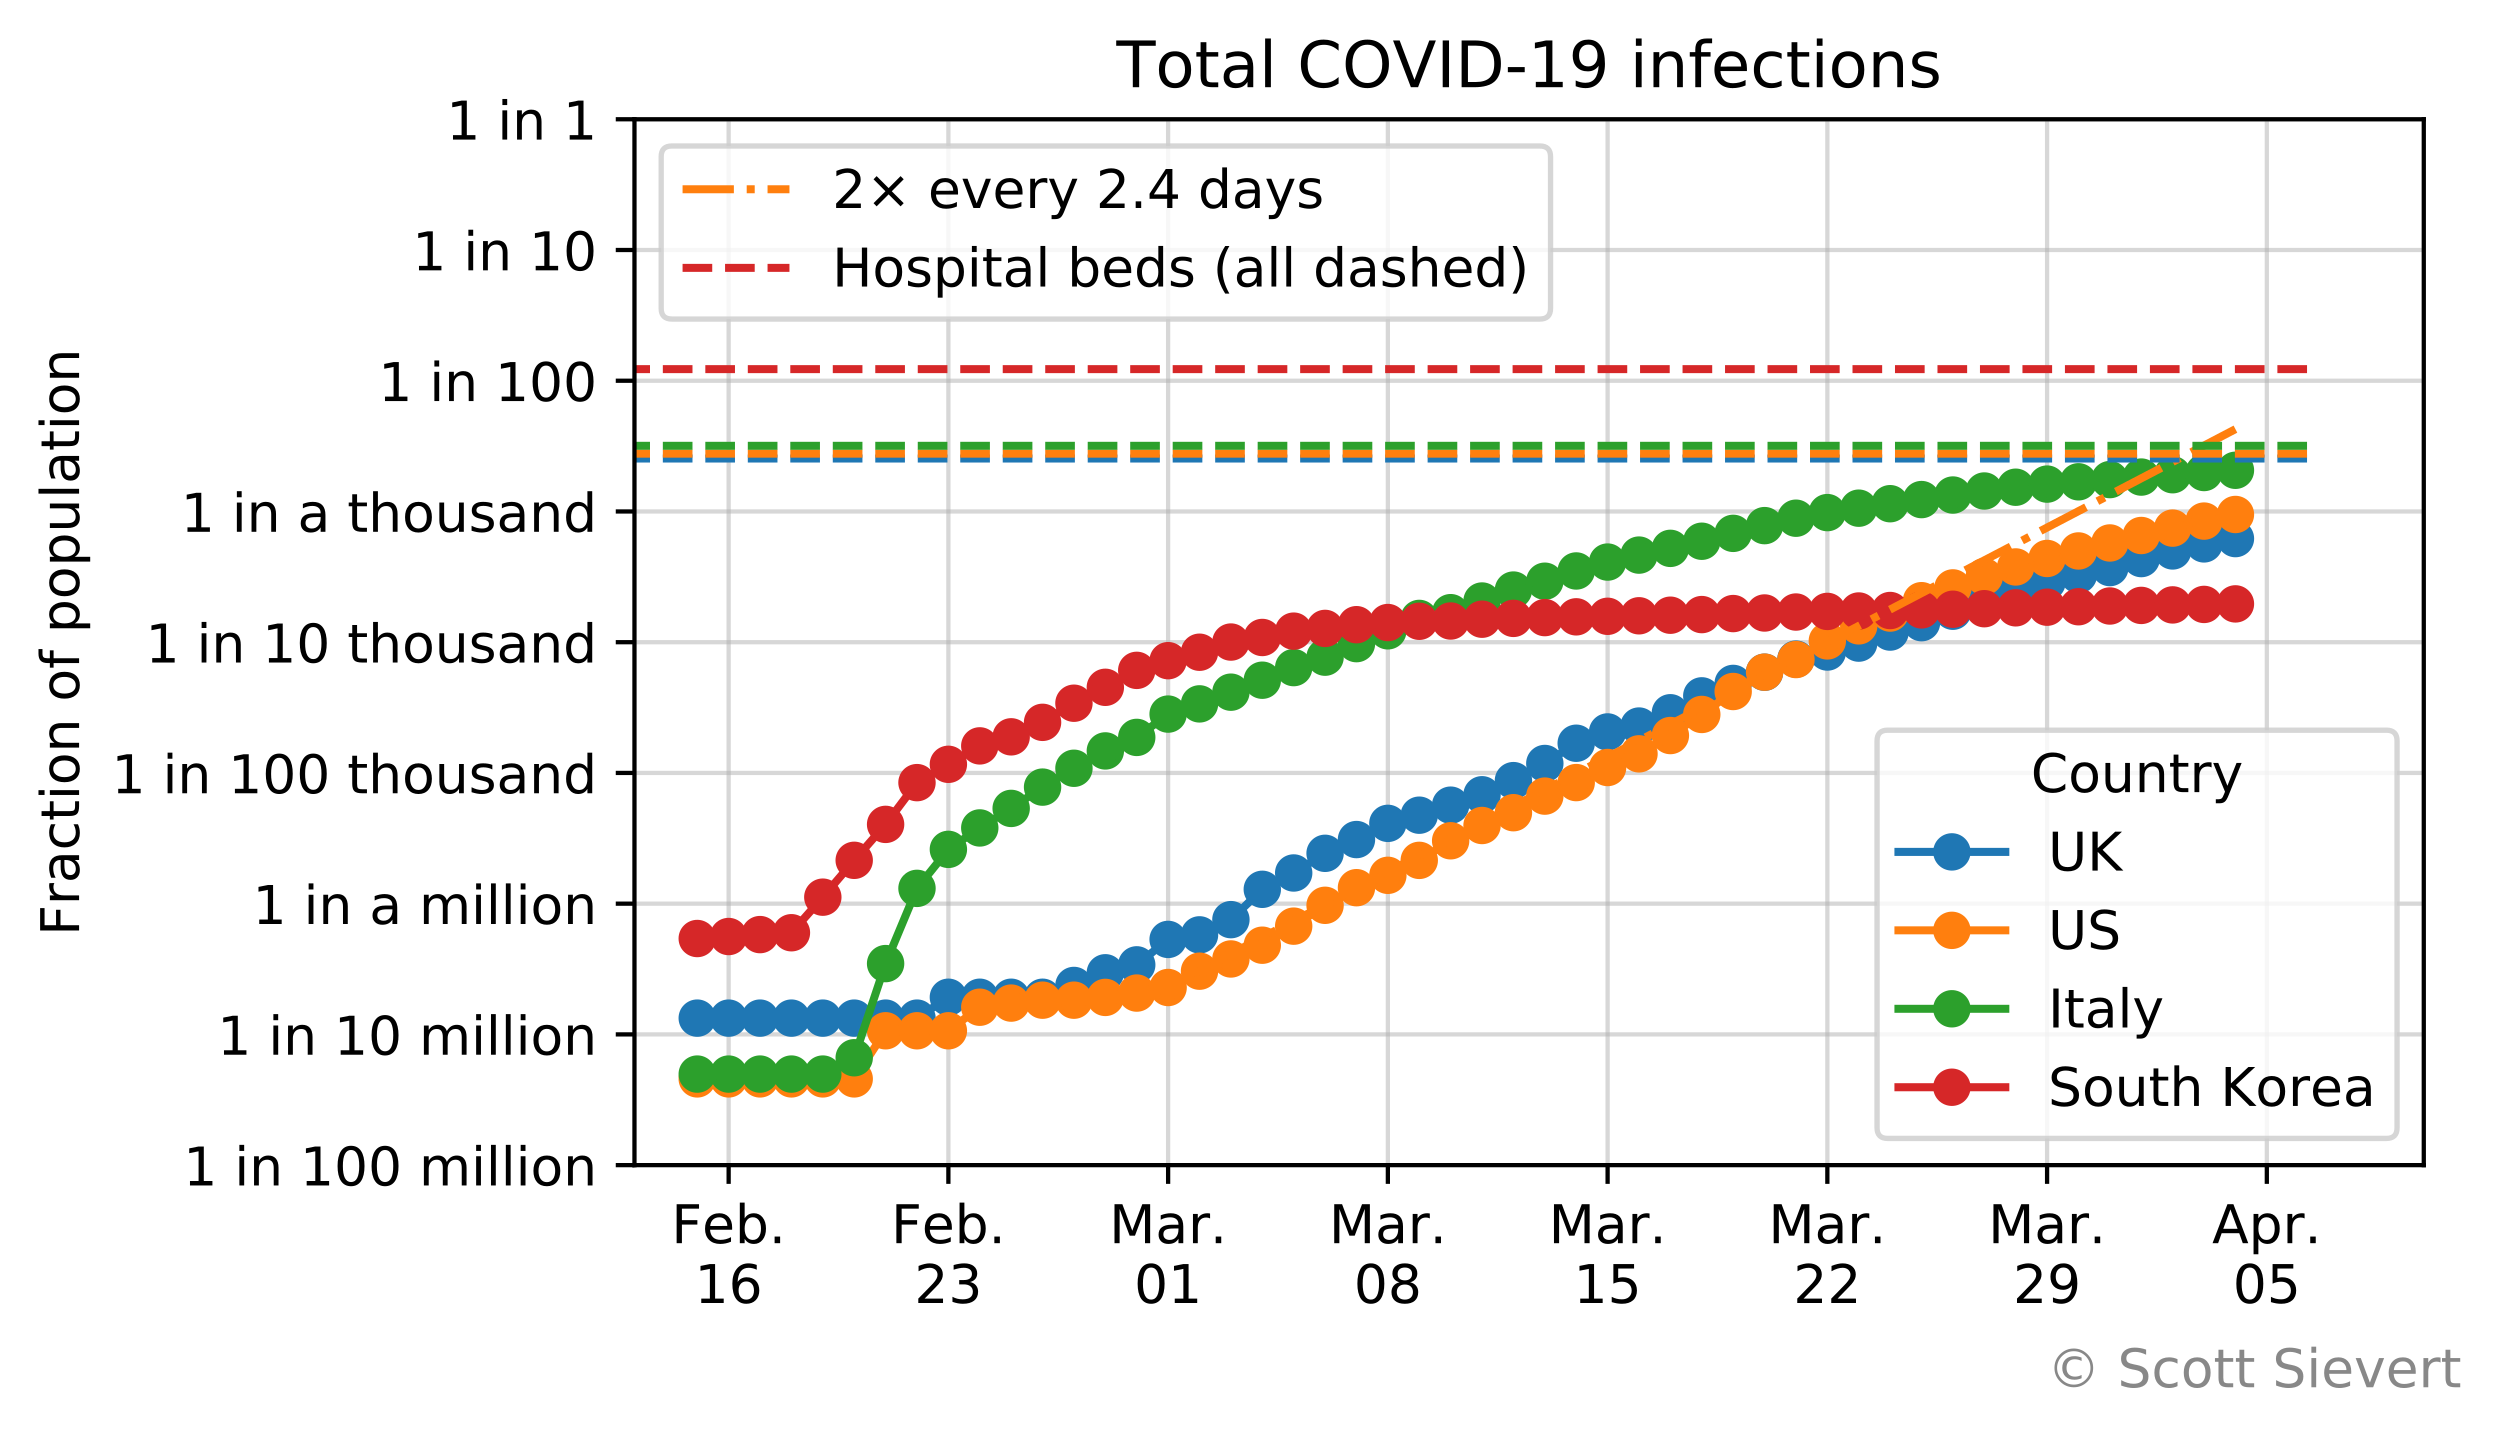 <?xml version="1.0" encoding="utf-8" standalone="no"?>
<!DOCTYPE svg PUBLIC "-//W3C//DTD SVG 1.1//EN"
  "http://www.w3.org/Graphics/SVG/1.1/DTD/svg11.dtd">
<!-- Created with matplotlib (https://matplotlib.org/) -->
<svg height="268.854pt" version="1.1" viewBox="0 0 467.777 268.854" width="467.777pt" xmlns="http://www.w3.org/2000/svg" xmlns:xlink="http://www.w3.org/1999/xlink">
 <defs>
  <style type="text/css">
*{stroke-linecap:butt;stroke-linejoin:round;}
  </style>
 </defs>
 <g id="figure_1">
  <g id="patch_1">
   <path d="M 0 268.854 
L 467.777 268.854 
L 467.777 0 
L 0 0 
z
" style="fill:#ffffff;"/>
  </g>
  <g id="axes_1">
   <g id="patch_2">
    <path d="M 118.716 218.014 
L 453.516 218.014 
L 453.516 22.318 
L 118.716 22.318 
z
" style="fill:#ffffff;"/>
   </g>
   <g id="matplotlib.axis_1">
    <g id="xtick_1">
     <g id="line2d_1">
      <path clip-path="url(#p62bdbb14a7)" d="M 136.337 218.014 
L 136.337 22.318 
" style="fill:none;stroke:#b0b0b0;stroke-linecap:square;stroke-opacity:0.5;stroke-width:0.8;"/>
     </g>
     <g id="line2d_2">
      <defs>
       <path d="M 0 0 
L 0 3.5 
" id="m4b2b71fcc3" style="stroke:#000000;stroke-width:0.8;"/>
      </defs>
      <g>
       <use style="stroke:#000000;stroke-width:0.8;" x="136.337" xlink:href="#m4b2b71fcc3" y="218.014"/>
      </g>
     </g>
     <g id="text_1">
      <!-- Feb. -->
      <defs>
       <path d="M 9.812 72.906 
L 51.703 72.906 
L 51.703 64.594 
L 19.672 64.594 
L 19.672 43.109 
L 48.578 43.109 
L 48.578 34.812 
L 19.672 34.812 
L 19.672 0 
L 9.812 0 
z
" id="DejaVuSans-70"/>
       <path d="M 56.203 29.594 
L 56.203 25.203 
L 14.891 25.203 
Q 15.484 15.922 20.484 11.062 
Q 25.484 6.203 34.422 6.203 
Q 39.594 6.203 44.453 7.469 
Q 49.312 8.734 54.109 11.281 
L 54.109 2.781 
Q 49.266 0.734 44.188 -0.344 
Q 39.109 -1.422 33.891 -1.422 
Q 20.797 -1.422 13.156 6.188 
Q 5.516 13.812 5.516 26.812 
Q 5.516 40.234 12.766 48.109 
Q 20.016 56 32.328 56 
Q 43.359 56 49.781 48.891 
Q 56.203 41.797 56.203 29.594 
z
M 47.219 32.234 
Q 47.125 39.594 43.094 43.984 
Q 39.062 48.391 32.422 48.391 
Q 24.906 48.391 20.391 44.141 
Q 15.875 39.891 15.188 32.172 
z
" id="DejaVuSans-101"/>
       <path d="M 48.688 27.297 
Q 48.688 37.203 44.609 42.844 
Q 40.531 48.484 33.406 48.484 
Q 26.266 48.484 22.188 42.844 
Q 18.109 37.203 18.109 27.297 
Q 18.109 17.391 22.188 11.75 
Q 26.266 6.109 33.406 6.109 
Q 40.531 6.109 44.609 11.75 
Q 48.688 17.391 48.688 27.297 
z
M 18.109 46.391 
Q 20.953 51.266 25.266 53.625 
Q 29.594 56 35.594 56 
Q 45.562 56 51.781 48.094 
Q 58.016 40.188 58.016 27.297 
Q 58.016 14.406 51.781 6.484 
Q 45.562 -1.422 35.594 -1.422 
Q 29.594 -1.422 25.266 0.953 
Q 20.953 3.328 18.109 8.203 
L 18.109 0 
L 9.078 0 
L 9.078 75.984 
L 18.109 75.984 
z
" id="DejaVuSans-98"/>
       <path d="M 10.688 12.406 
L 21 12.406 
L 21 0 
L 10.688 0 
z
" id="DejaVuSans-46"/>
      </defs>
      <g transform="translate(125.625 232.613)scale(0.1 -0.1)">
       <use xlink:href="#DejaVuSans-70"/>
       <use x="57.441" xlink:href="#DejaVuSans-101"/>
       <use x="118.965" xlink:href="#DejaVuSans-98"/>
       <use x="182.441" xlink:href="#DejaVuSans-46"/>
      </g>
      <!-- 16 -->
      <defs>
       <path d="M 12.406 8.297 
L 28.516 8.297 
L 28.516 63.922 
L 10.984 60.406 
L 10.984 69.391 
L 28.422 72.906 
L 38.281 72.906 
L 38.281 8.297 
L 54.391 8.297 
L 54.391 0 
L 12.406 0 
z
" id="DejaVuSans-49"/>
       <path d="M 33.016 40.375 
Q 26.375 40.375 22.484 35.828 
Q 18.609 31.297 18.609 23.391 
Q 18.609 15.531 22.484 10.953 
Q 26.375 6.391 33.016 6.391 
Q 39.656 6.391 43.531 10.953 
Q 47.406 15.531 47.406 23.391 
Q 47.406 31.297 43.531 35.828 
Q 39.656 40.375 33.016 40.375 
z
M 52.594 71.297 
L 52.594 62.312 
Q 48.875 64.062 45.094 64.984 
Q 41.312 65.922 37.594 65.922 
Q 27.828 65.922 22.672 59.328 
Q 17.531 52.734 16.797 39.406 
Q 19.672 43.656 24.016 45.922 
Q 28.375 48.188 33.594 48.188 
Q 44.578 48.188 50.953 41.516 
Q 57.328 34.859 57.328 23.391 
Q 57.328 12.156 50.688 5.359 
Q 44.047 -1.422 33.016 -1.422 
Q 20.359 -1.422 13.672 8.266 
Q 6.984 17.969 6.984 36.375 
Q 6.984 53.656 15.188 63.938 
Q 23.391 74.219 37.203 74.219 
Q 40.922 74.219 44.703 73.484 
Q 48.484 72.75 52.594 71.297 
z
" id="DejaVuSans-54"/>
      </defs>
      <g transform="translate(129.974 243.81)scale(0.1 -0.1)">
       <use xlink:href="#DejaVuSans-49"/>
       <use x="63.623" xlink:href="#DejaVuSans-54"/>
      </g>
     </g>
    </g>
    <g id="xtick_2">
     <g id="line2d_3">
      <path clip-path="url(#p62bdbb14a7)" d="M 177.452 218.014 
L 177.452 22.318 
" style="fill:none;stroke:#b0b0b0;stroke-linecap:square;stroke-opacity:0.5;stroke-width:0.8;"/>
     </g>
     <g id="line2d_4">
      <g>
       <use style="stroke:#000000;stroke-width:0.8;" x="177.452" xlink:href="#m4b2b71fcc3" y="218.014"/>
      </g>
     </g>
     <g id="text_2">
      <!-- Feb. -->
      <g transform="translate(166.741 232.613)scale(0.1 -0.1)">
       <use xlink:href="#DejaVuSans-70"/>
       <use x="57.441" xlink:href="#DejaVuSans-101"/>
       <use x="118.965" xlink:href="#DejaVuSans-98"/>
       <use x="182.441" xlink:href="#DejaVuSans-46"/>
      </g>
      <!-- 23 -->
      <defs>
       <path d="M 19.188 8.297 
L 53.609 8.297 
L 53.609 0 
L 7.328 0 
L 7.328 8.297 
Q 12.938 14.109 22.625 23.891 
Q 32.328 33.688 34.812 36.531 
Q 39.547 41.844 41.422 45.531 
Q 43.312 49.219 43.312 52.781 
Q 43.312 58.594 39.234 62.25 
Q 35.156 65.922 28.609 65.922 
Q 23.969 65.922 18.812 64.312 
Q 13.672 62.703 7.812 59.422 
L 7.812 69.391 
Q 13.766 71.781 18.938 73 
Q 24.125 74.219 28.422 74.219 
Q 39.75 74.219 46.484 68.547 
Q 53.219 62.891 53.219 53.422 
Q 53.219 48.922 51.531 44.891 
Q 49.859 40.875 45.406 35.406 
Q 44.188 33.984 37.641 27.219 
Q 31.109 20.453 19.188 8.297 
z
" id="DejaVuSans-50"/>
       <path d="M 40.578 39.312 
Q 47.656 37.797 51.625 33 
Q 55.609 28.219 55.609 21.188 
Q 55.609 10.406 48.188 4.484 
Q 40.766 -1.422 27.094 -1.422 
Q 22.516 -1.422 17.656 -0.516 
Q 12.797 0.391 7.625 2.203 
L 7.625 11.719 
Q 11.719 9.328 16.594 8.109 
Q 21.484 6.891 26.812 6.891 
Q 36.078 6.891 40.938 10.547 
Q 45.797 14.203 45.797 21.188 
Q 45.797 27.641 41.281 31.266 
Q 36.766 34.906 28.719 34.906 
L 20.219 34.906 
L 20.219 43.016 
L 29.109 43.016 
Q 36.375 43.016 40.234 45.922 
Q 44.094 48.828 44.094 54.297 
Q 44.094 59.906 40.109 62.906 
Q 36.141 65.922 28.719 65.922 
Q 24.656 65.922 20.016 65.031 
Q 15.375 64.156 9.812 62.312 
L 9.812 71.094 
Q 15.438 72.656 20.344 73.438 
Q 25.25 74.219 29.594 74.219 
Q 40.828 74.219 47.359 69.109 
Q 53.906 64.016 53.906 55.328 
Q 53.906 49.266 50.438 45.094 
Q 46.969 40.922 40.578 39.312 
z
" id="DejaVuSans-51"/>
      </defs>
      <g transform="translate(171.09 243.81)scale(0.1 -0.1)">
       <use xlink:href="#DejaVuSans-50"/>
       <use x="63.623" xlink:href="#DejaVuSans-51"/>
      </g>
     </g>
    </g>
    <g id="xtick_3">
     <g id="line2d_5">
      <path clip-path="url(#p62bdbb14a7)" d="M 218.568 218.014 
L 218.568 22.318 
" style="fill:none;stroke:#b0b0b0;stroke-linecap:square;stroke-opacity:0.5;stroke-width:0.8;"/>
     </g>
     <g id="line2d_6">
      <g>
       <use style="stroke:#000000;stroke-width:0.8;" x="218.568" xlink:href="#m4b2b71fcc3" y="218.014"/>
      </g>
     </g>
     <g id="text_3">
      <!-- Mar. -->
      <defs>
       <path d="M 9.812 72.906 
L 24.516 72.906 
L 43.109 23.297 
L 61.812 72.906 
L 76.516 72.906 
L 76.516 0 
L 66.891 0 
L 66.891 64.016 
L 48.094 14.016 
L 38.188 14.016 
L 19.391 64.016 
L 19.391 0 
L 9.812 0 
z
" id="DejaVuSans-77"/>
       <path d="M 34.281 27.484 
Q 23.391 27.484 19.188 25 
Q 14.984 22.516 14.984 16.5 
Q 14.984 11.719 18.141 8.906 
Q 21.297 6.109 26.703 6.109 
Q 34.188 6.109 38.703 11.406 
Q 43.219 16.703 43.219 25.484 
L 43.219 27.484 
z
M 52.203 31.203 
L 52.203 0 
L 43.219 0 
L 43.219 8.297 
Q 40.141 3.328 35.547 0.953 
Q 30.953 -1.422 24.312 -1.422 
Q 15.922 -1.422 10.953 3.297 
Q 6 8.016 6 15.922 
Q 6 25.141 12.172 29.828 
Q 18.359 34.516 30.609 34.516 
L 43.219 34.516 
L 43.219 35.406 
Q 43.219 41.609 39.141 45 
Q 35.062 48.391 27.688 48.391 
Q 23 48.391 18.547 47.266 
Q 14.109 46.141 10.016 43.891 
L 10.016 52.203 
Q 14.938 54.109 19.578 55.047 
Q 24.219 56 28.609 56 
Q 40.484 56 46.344 49.844 
Q 52.203 43.703 52.203 31.203 
z
" id="DejaVuSans-97"/>
       <path d="M 41.109 46.297 
Q 39.594 47.172 37.812 47.578 
Q 36.031 48 33.891 48 
Q 26.266 48 22.188 43.047 
Q 18.109 38.094 18.109 28.812 
L 18.109 0 
L 9.078 0 
L 9.078 54.688 
L 18.109 54.688 
L 18.109 46.188 
Q 20.953 51.172 25.484 53.578 
Q 30.031 56 36.531 56 
Q 37.453 56 38.578 55.875 
Q 39.703 55.766 41.062 55.516 
z
" id="DejaVuSans-114"/>
      </defs>
      <g transform="translate(207.553 232.613)scale(0.1 -0.1)">
       <use xlink:href="#DejaVuSans-77"/>
       <use x="86.279" xlink:href="#DejaVuSans-97"/>
       <use x="147.559" xlink:href="#DejaVuSans-114"/>
       <use x="188.531" xlink:href="#DejaVuSans-46"/>
      </g>
      <!-- 01 -->
      <defs>
       <path d="M 31.781 66.406 
Q 24.172 66.406 20.328 58.906 
Q 16.5 51.422 16.5 36.375 
Q 16.5 21.391 20.328 13.891 
Q 24.172 6.391 31.781 6.391 
Q 39.453 6.391 43.281 13.891 
Q 47.125 21.391 47.125 36.375 
Q 47.125 51.422 43.281 58.906 
Q 39.453 66.406 31.781 66.406 
z
M 31.781 74.219 
Q 44.047 74.219 50.516 64.516 
Q 56.984 54.828 56.984 36.375 
Q 56.984 17.969 50.516 8.266 
Q 44.047 -1.422 31.781 -1.422 
Q 19.531 -1.422 13.062 8.266 
Q 6.594 17.969 6.594 36.375 
Q 6.594 54.828 13.062 64.516 
Q 19.531 74.219 31.781 74.219 
z
" id="DejaVuSans-48"/>
      </defs>
      <g transform="translate(212.206 243.81)scale(0.1 -0.1)">
       <use xlink:href="#DejaVuSans-48"/>
       <use x="63.623" xlink:href="#DejaVuSans-49"/>
      </g>
     </g>
    </g>
    <g id="xtick_4">
     <g id="line2d_7">
      <path clip-path="url(#p62bdbb14a7)" d="M 259.684 218.014 
L 259.684 22.318 
" style="fill:none;stroke:#b0b0b0;stroke-linecap:square;stroke-opacity:0.5;stroke-width:0.8;"/>
     </g>
     <g id="line2d_8">
      <g>
       <use style="stroke:#000000;stroke-width:0.8;" x="259.684" xlink:href="#m4b2b71fcc3" y="218.014"/>
      </g>
     </g>
     <g id="text_4">
      <!-- Mar. -->
      <g transform="translate(248.668 232.613)scale(0.1 -0.1)">
       <use xlink:href="#DejaVuSans-77"/>
       <use x="86.279" xlink:href="#DejaVuSans-97"/>
       <use x="147.559" xlink:href="#DejaVuSans-114"/>
       <use x="188.531" xlink:href="#DejaVuSans-46"/>
      </g>
      <!-- 08 -->
      <defs>
       <path d="M 31.781 34.625 
Q 24.75 34.625 20.719 30.859 
Q 16.703 27.094 16.703 20.516 
Q 16.703 13.922 20.719 10.156 
Q 24.75 6.391 31.781 6.391 
Q 38.812 6.391 42.859 10.172 
Q 46.922 13.969 46.922 20.516 
Q 46.922 27.094 42.891 30.859 
Q 38.875 34.625 31.781 34.625 
z
M 21.922 38.812 
Q 15.578 40.375 12.031 44.719 
Q 8.5 49.078 8.5 55.328 
Q 8.5 64.062 14.719 69.141 
Q 20.953 74.219 31.781 74.219 
Q 42.672 74.219 48.875 69.141 
Q 55.078 64.062 55.078 55.328 
Q 55.078 49.078 51.531 44.719 
Q 48 40.375 41.703 38.812 
Q 48.828 37.156 52.797 32.312 
Q 56.781 27.484 56.781 20.516 
Q 56.781 9.906 50.312 4.234 
Q 43.844 -1.422 31.781 -1.422 
Q 19.734 -1.422 13.25 4.234 
Q 6.781 9.906 6.781 20.516 
Q 6.781 27.484 10.781 32.312 
Q 14.797 37.156 21.922 38.812 
z
M 18.312 54.391 
Q 18.312 48.734 21.844 45.562 
Q 25.391 42.391 31.781 42.391 
Q 38.141 42.391 41.719 45.562 
Q 45.312 48.734 45.312 54.391 
Q 45.312 60.062 41.719 63.234 
Q 38.141 66.406 31.781 66.406 
Q 25.391 66.406 21.844 63.234 
Q 18.312 60.062 18.312 54.391 
z
" id="DejaVuSans-56"/>
      </defs>
      <g transform="translate(253.322 243.81)scale(0.1 -0.1)">
       <use xlink:href="#DejaVuSans-48"/>
       <use x="63.623" xlink:href="#DejaVuSans-56"/>
      </g>
     </g>
    </g>
    <g id="xtick_5">
     <g id="line2d_9">
      <path clip-path="url(#p62bdbb14a7)" d="M 300.8 218.014 
L 300.8 22.318 
" style="fill:none;stroke:#b0b0b0;stroke-linecap:square;stroke-opacity:0.5;stroke-width:0.8;"/>
     </g>
     <g id="line2d_10">
      <g>
       <use style="stroke:#000000;stroke-width:0.8;" x="300.8" xlink:href="#m4b2b71fcc3" y="218.014"/>
      </g>
     </g>
     <g id="text_5">
      <!-- Mar. -->
      <g transform="translate(289.784 232.613)scale(0.1 -0.1)">
       <use xlink:href="#DejaVuSans-77"/>
       <use x="86.279" xlink:href="#DejaVuSans-97"/>
       <use x="147.559" xlink:href="#DejaVuSans-114"/>
       <use x="188.531" xlink:href="#DejaVuSans-46"/>
      </g>
      <!-- 15 -->
      <defs>
       <path d="M 10.797 72.906 
L 49.516 72.906 
L 49.516 64.594 
L 19.828 64.594 
L 19.828 46.734 
Q 21.969 47.469 24.109 47.828 
Q 26.266 48.188 28.422 48.188 
Q 40.625 48.188 47.75 41.5 
Q 54.891 34.812 54.891 23.391 
Q 54.891 11.625 47.562 5.094 
Q 40.234 -1.422 26.906 -1.422 
Q 22.312 -1.422 17.547 -0.641 
Q 12.797 0.141 7.719 1.703 
L 7.719 11.625 
Q 12.109 9.234 16.797 8.062 
Q 21.484 6.891 26.703 6.891 
Q 35.156 6.891 40.078 11.328 
Q 45.016 15.766 45.016 23.391 
Q 45.016 31 40.078 35.438 
Q 35.156 39.891 26.703 39.891 
Q 22.75 39.891 18.812 39.016 
Q 14.891 38.141 10.797 36.281 
z
" id="DejaVuSans-53"/>
      </defs>
      <g transform="translate(294.437 243.81)scale(0.1 -0.1)">
       <use xlink:href="#DejaVuSans-49"/>
       <use x="63.623" xlink:href="#DejaVuSans-53"/>
      </g>
     </g>
    </g>
    <g id="xtick_6">
     <g id="line2d_11">
      <path clip-path="url(#p62bdbb14a7)" d="M 341.916 218.014 
L 341.916 22.318 
" style="fill:none;stroke:#b0b0b0;stroke-linecap:square;stroke-opacity:0.5;stroke-width:0.8;"/>
     </g>
     <g id="line2d_12">
      <g>
       <use style="stroke:#000000;stroke-width:0.8;" x="341.916" xlink:href="#m4b2b71fcc3" y="218.014"/>
      </g>
     </g>
     <g id="text_6">
      <!-- Mar. -->
      <g transform="translate(330.9 232.613)scale(0.1 -0.1)">
       <use xlink:href="#DejaVuSans-77"/>
       <use x="86.279" xlink:href="#DejaVuSans-97"/>
       <use x="147.559" xlink:href="#DejaVuSans-114"/>
       <use x="188.531" xlink:href="#DejaVuSans-46"/>
      </g>
      <!-- 22 -->
      <g transform="translate(335.553 243.81)scale(0.1 -0.1)">
       <use xlink:href="#DejaVuSans-50"/>
       <use x="63.623" xlink:href="#DejaVuSans-50"/>
      </g>
     </g>
    </g>
    <g id="xtick_7">
     <g id="line2d_13">
      <path clip-path="url(#p62bdbb14a7)" d="M 383.031 218.014 
L 383.031 22.318 
" style="fill:none;stroke:#b0b0b0;stroke-linecap:square;stroke-opacity:0.5;stroke-width:0.8;"/>
     </g>
     <g id="line2d_14">
      <g>
       <use style="stroke:#000000;stroke-width:0.8;" x="383.031" xlink:href="#m4b2b71fcc3" y="218.014"/>
      </g>
     </g>
     <g id="text_7">
      <!-- Mar. -->
      <g transform="translate(372.016 232.613)scale(0.1 -0.1)">
       <use xlink:href="#DejaVuSans-77"/>
       <use x="86.279" xlink:href="#DejaVuSans-97"/>
       <use x="147.559" xlink:href="#DejaVuSans-114"/>
       <use x="188.531" xlink:href="#DejaVuSans-46"/>
      </g>
      <!-- 29 -->
      <defs>
       <path d="M 10.984 1.516 
L 10.984 10.5 
Q 14.703 8.734 18.5 7.812 
Q 22.312 6.891 25.984 6.891 
Q 35.75 6.891 40.891 13.453 
Q 46.047 20.016 46.781 33.406 
Q 43.953 29.203 39.594 26.953 
Q 35.25 24.703 29.984 24.703 
Q 19.047 24.703 12.672 31.312 
Q 6.297 37.938 6.297 49.422 
Q 6.297 60.641 12.938 67.422 
Q 19.578 74.219 30.609 74.219 
Q 43.266 74.219 49.922 64.516 
Q 56.594 54.828 56.594 36.375 
Q 56.594 19.141 48.406 8.859 
Q 40.234 -1.422 26.422 -1.422 
Q 22.703 -1.422 18.891 -0.688 
Q 15.094 0.047 10.984 1.516 
z
M 30.609 32.422 
Q 37.25 32.422 41.125 36.953 
Q 45.016 41.5 45.016 49.422 
Q 45.016 57.281 41.125 61.844 
Q 37.25 66.406 30.609 66.406 
Q 23.969 66.406 20.094 61.844 
Q 16.219 57.281 16.219 49.422 
Q 16.219 41.5 20.094 36.953 
Q 23.969 32.422 30.609 32.422 
z
" id="DejaVuSans-57"/>
      </defs>
      <g transform="translate(376.669 243.81)scale(0.1 -0.1)">
       <use xlink:href="#DejaVuSans-50"/>
       <use x="63.623" xlink:href="#DejaVuSans-57"/>
      </g>
     </g>
    </g>
    <g id="xtick_8">
     <g id="line2d_15">
      <path clip-path="url(#p62bdbb14a7)" d="M 424.147 218.014 
L 424.147 22.318 
" style="fill:none;stroke:#b0b0b0;stroke-linecap:square;stroke-opacity:0.5;stroke-width:0.8;"/>
     </g>
     <g id="line2d_16">
      <g>
       <use style="stroke:#000000;stroke-width:0.8;" x="424.147" xlink:href="#m4b2b71fcc3" y="218.014"/>
      </g>
     </g>
     <g id="text_8">
      <!-- Apr. -->
      <defs>
       <path d="M 34.188 63.188 
L 20.797 26.906 
L 47.609 26.906 
z
M 28.609 72.906 
L 39.797 72.906 
L 67.578 0 
L 57.328 0 
L 50.688 18.703 
L 17.828 18.703 
L 11.188 0 
L 0.781 0 
z
" id="DejaVuSans-65"/>
       <path d="M 18.109 8.203 
L 18.109 -20.797 
L 9.078 -20.797 
L 9.078 54.688 
L 18.109 54.688 
L 18.109 46.391 
Q 20.953 51.266 25.266 53.625 
Q 29.594 56 35.594 56 
Q 45.562 56 51.781 48.094 
Q 58.016 40.188 58.016 27.297 
Q 58.016 14.406 51.781 6.484 
Q 45.562 -1.422 35.594 -1.422 
Q 29.594 -1.422 25.266 0.953 
Q 20.953 3.328 18.109 8.203 
z
M 48.688 27.297 
Q 48.688 37.203 44.609 42.844 
Q 40.531 48.484 33.406 48.484 
Q 26.266 48.484 22.188 42.844 
Q 18.109 37.203 18.109 27.297 
Q 18.109 17.391 22.188 11.75 
Q 26.266 6.109 33.406 6.109 
Q 40.531 6.109 44.609 11.75 
Q 48.688 17.391 48.688 27.297 
z
" id="DejaVuSans-112"/>
      </defs>
      <g transform="translate(413.915 232.613)scale(0.1 -0.1)">
       <use xlink:href="#DejaVuSans-65"/>
       <use x="68.408" xlink:href="#DejaVuSans-112"/>
       <use x="131.885" xlink:href="#DejaVuSans-114"/>
       <use x="172.857" xlink:href="#DejaVuSans-46"/>
      </g>
      <!-- 05 -->
      <g transform="translate(417.785 243.81)scale(0.1 -0.1)">
       <use xlink:href="#DejaVuSans-48"/>
       <use x="63.623" xlink:href="#DejaVuSans-53"/>
      </g>
     </g>
    </g>
   </g>
   <g id="matplotlib.axis_2">
    <g id="ytick_1">
     <g id="line2d_17">
      <path clip-path="url(#p62bdbb14a7)" d="M 118.716 218.014 
L 453.516 218.014 
" style="fill:none;stroke:#b0b0b0;stroke-linecap:square;stroke-opacity:0.5;stroke-width:0.8;"/>
     </g>
     <g id="line2d_18">
      <defs>
       <path d="M 0 0 
L -3.5 0 
" id="mbc2d1d5d71" style="stroke:#000000;stroke-width:0.8;"/>
      </defs>
      <g>
       <use style="stroke:#000000;stroke-width:0.8;" x="118.716" xlink:href="#mbc2d1d5d71" y="218.014"/>
      </g>
     </g>
     <g id="text_9">
      <!-- 1 in 100 million -->
      <defs>
       <path id="DejaVuSans-32"/>
       <path d="M 9.422 54.688 
L 18.406 54.688 
L 18.406 0 
L 9.422 0 
z
M 9.422 75.984 
L 18.406 75.984 
L 18.406 64.594 
L 9.422 64.594 
z
" id="DejaVuSans-105"/>
       <path d="M 54.891 33.016 
L 54.891 0 
L 45.906 0 
L 45.906 32.719 
Q 45.906 40.484 42.875 44.328 
Q 39.844 48.188 33.797 48.188 
Q 26.516 48.188 22.312 43.547 
Q 18.109 38.922 18.109 30.906 
L 18.109 0 
L 9.078 0 
L 9.078 54.688 
L 18.109 54.688 
L 18.109 46.188 
Q 21.344 51.125 25.703 53.562 
Q 30.078 56 35.797 56 
Q 45.219 56 50.047 50.172 
Q 54.891 44.344 54.891 33.016 
z
" id="DejaVuSans-110"/>
       <path d="M 52 44.188 
Q 55.375 50.25 60.062 53.125 
Q 64.75 56 71.094 56 
Q 79.641 56 84.281 50.016 
Q 88.922 44.047 88.922 33.016 
L 88.922 0 
L 79.891 0 
L 79.891 32.719 
Q 79.891 40.578 77.094 44.375 
Q 74.312 48.188 68.609 48.188 
Q 61.625 48.188 57.562 43.547 
Q 53.516 38.922 53.516 30.906 
L 53.516 0 
L 44.484 0 
L 44.484 32.719 
Q 44.484 40.625 41.703 44.406 
Q 38.922 48.188 33.109 48.188 
Q 26.219 48.188 22.156 43.531 
Q 18.109 38.875 18.109 30.906 
L 18.109 0 
L 9.078 0 
L 9.078 54.688 
L 18.109 54.688 
L 18.109 46.188 
Q 21.188 51.219 25.484 53.609 
Q 29.781 56 35.688 56 
Q 41.656 56 45.828 52.969 
Q 50 49.953 52 44.188 
z
" id="DejaVuSans-109"/>
       <path d="M 9.422 75.984 
L 18.406 75.984 
L 18.406 0 
L 9.422 0 
z
" id="DejaVuSans-108"/>
       <path d="M 30.609 48.391 
Q 23.391 48.391 19.188 42.75 
Q 14.984 37.109 14.984 27.297 
Q 14.984 17.484 19.156 11.844 
Q 23.344 6.203 30.609 6.203 
Q 37.797 6.203 41.984 11.859 
Q 46.188 17.531 46.188 27.297 
Q 46.188 37.016 41.984 42.703 
Q 37.797 48.391 30.609 48.391 
z
M 30.609 56 
Q 42.328 56 49.016 48.375 
Q 55.719 40.766 55.719 27.297 
Q 55.719 13.875 49.016 6.219 
Q 42.328 -1.422 30.609 -1.422 
Q 18.844 -1.422 12.172 6.219 
Q 5.516 13.875 5.516 27.297 
Q 5.516 40.766 12.172 48.375 
Q 18.844 56 30.609 56 
z
" id="DejaVuSans-111"/>
      </defs>
      <g transform="translate(34.306 221.813)scale(0.1 -0.1)">
       <use xlink:href="#DejaVuSans-49"/>
       <use x="63.623" xlink:href="#DejaVuSans-32"/>
       <use x="95.41" xlink:href="#DejaVuSans-105"/>
       <use x="123.193" xlink:href="#DejaVuSans-110"/>
       <use x="186.572" xlink:href="#DejaVuSans-32"/>
       <use x="218.359" xlink:href="#DejaVuSans-49"/>
       <use x="281.982" xlink:href="#DejaVuSans-48"/>
       <use x="345.605" xlink:href="#DejaVuSans-48"/>
       <use x="409.229" xlink:href="#DejaVuSans-32"/>
       <use x="441.016" xlink:href="#DejaVuSans-109"/>
       <use x="538.428" xlink:href="#DejaVuSans-105"/>
       <use x="566.211" xlink:href="#DejaVuSans-108"/>
       <use x="593.994" xlink:href="#DejaVuSans-108"/>
       <use x="621.777" xlink:href="#DejaVuSans-105"/>
       <use x="649.561" xlink:href="#DejaVuSans-111"/>
       <use x="710.742" xlink:href="#DejaVuSans-110"/>
      </g>
     </g>
    </g>
    <g id="ytick_2">
     <g id="line2d_19">
      <path clip-path="url(#p62bdbb14a7)" d="M 118.716 193.552 
L 453.516 193.552 
" style="fill:none;stroke:#b0b0b0;stroke-linecap:square;stroke-opacity:0.5;stroke-width:0.8;"/>
     </g>
     <g id="line2d_20">
      <g>
       <use style="stroke:#000000;stroke-width:0.8;" x="118.716" xlink:href="#mbc2d1d5d71" y="193.552"/>
      </g>
     </g>
     <g id="text_10">
      <!-- 1 in 10 million -->
      <g transform="translate(40.669 197.351)scale(0.1 -0.1)">
       <use xlink:href="#DejaVuSans-49"/>
       <use x="63.623" xlink:href="#DejaVuSans-32"/>
       <use x="95.41" xlink:href="#DejaVuSans-105"/>
       <use x="123.193" xlink:href="#DejaVuSans-110"/>
       <use x="186.572" xlink:href="#DejaVuSans-32"/>
       <use x="218.359" xlink:href="#DejaVuSans-49"/>
       <use x="281.982" xlink:href="#DejaVuSans-48"/>
       <use x="345.605" xlink:href="#DejaVuSans-32"/>
       <use x="377.393" xlink:href="#DejaVuSans-109"/>
       <use x="474.805" xlink:href="#DejaVuSans-105"/>
       <use x="502.588" xlink:href="#DejaVuSans-108"/>
       <use x="530.371" xlink:href="#DejaVuSans-108"/>
       <use x="558.154" xlink:href="#DejaVuSans-105"/>
       <use x="585.938" xlink:href="#DejaVuSans-111"/>
       <use x="647.119" xlink:href="#DejaVuSans-110"/>
      </g>
     </g>
    </g>
    <g id="ytick_3">
     <g id="line2d_21">
      <path clip-path="url(#p62bdbb14a7)" d="M 118.716 169.09 
L 453.516 169.09 
" style="fill:none;stroke:#b0b0b0;stroke-linecap:square;stroke-opacity:0.5;stroke-width:0.8;"/>
     </g>
     <g id="line2d_22">
      <g>
       <use style="stroke:#000000;stroke-width:0.8;" x="118.716" xlink:href="#mbc2d1d5d71" y="169.09"/>
      </g>
     </g>
     <g id="text_11">
      <!-- 1 in a million -->
      <g transform="translate(47.266 172.889)scale(0.1 -0.1)">
       <use xlink:href="#DejaVuSans-49"/>
       <use x="63.623" xlink:href="#DejaVuSans-32"/>
       <use x="95.41" xlink:href="#DejaVuSans-105"/>
       <use x="123.193" xlink:href="#DejaVuSans-110"/>
       <use x="186.572" xlink:href="#DejaVuSans-32"/>
       <use x="218.359" xlink:href="#DejaVuSans-97"/>
       <use x="279.639" xlink:href="#DejaVuSans-32"/>
       <use x="311.426" xlink:href="#DejaVuSans-109"/>
       <use x="408.838" xlink:href="#DejaVuSans-105"/>
       <use x="436.621" xlink:href="#DejaVuSans-108"/>
       <use x="464.404" xlink:href="#DejaVuSans-108"/>
       <use x="492.188" xlink:href="#DejaVuSans-105"/>
       <use x="519.971" xlink:href="#DejaVuSans-111"/>
       <use x="581.152" xlink:href="#DejaVuSans-110"/>
      </g>
     </g>
    </g>
    <g id="ytick_4">
     <g id="line2d_23">
      <path clip-path="url(#p62bdbb14a7)" d="M 118.716 144.628 
L 453.516 144.628 
" style="fill:none;stroke:#b0b0b0;stroke-linecap:square;stroke-opacity:0.5;stroke-width:0.8;"/>
     </g>
     <g id="line2d_24">
      <g>
       <use style="stroke:#000000;stroke-width:0.8;" x="118.716" xlink:href="#mbc2d1d5d71" y="144.628"/>
      </g>
     </g>
     <g id="text_12">
      <!-- 1 in 100 thousand -->
      <defs>
       <path d="M 18.312 70.219 
L 18.312 54.688 
L 36.812 54.688 
L 36.812 47.703 
L 18.312 47.703 
L 18.312 18.016 
Q 18.312 11.328 20.141 9.422 
Q 21.969 7.516 27.594 7.516 
L 36.812 7.516 
L 36.812 0 
L 27.594 0 
Q 17.188 0 13.234 3.875 
Q 9.281 7.766 9.281 18.016 
L 9.281 47.703 
L 2.688 47.703 
L 2.688 54.688 
L 9.281 54.688 
L 9.281 70.219 
z
" id="DejaVuSans-116"/>
       <path d="M 54.891 33.016 
L 54.891 0 
L 45.906 0 
L 45.906 32.719 
Q 45.906 40.484 42.875 44.328 
Q 39.844 48.188 33.797 48.188 
Q 26.516 48.188 22.312 43.547 
Q 18.109 38.922 18.109 30.906 
L 18.109 0 
L 9.078 0 
L 9.078 75.984 
L 18.109 75.984 
L 18.109 46.188 
Q 21.344 51.125 25.703 53.562 
Q 30.078 56 35.797 56 
Q 45.219 56 50.047 50.172 
Q 54.891 44.344 54.891 33.016 
z
" id="DejaVuSans-104"/>
       <path d="M 8.5 21.578 
L 8.5 54.688 
L 17.484 54.688 
L 17.484 21.922 
Q 17.484 14.156 20.5 10.266 
Q 23.531 6.391 29.594 6.391 
Q 36.859 6.391 41.078 11.031 
Q 45.312 15.672 45.312 23.688 
L 45.312 54.688 
L 54.297 54.688 
L 54.297 0 
L 45.312 0 
L 45.312 8.406 
Q 42.047 3.422 37.719 1 
Q 33.406 -1.422 27.688 -1.422 
Q 18.266 -1.422 13.375 4.438 
Q 8.5 10.297 8.5 21.578 
z
M 31.109 56 
z
" id="DejaVuSans-117"/>
       <path d="M 44.281 53.078 
L 44.281 44.578 
Q 40.484 46.531 36.375 47.5 
Q 32.281 48.484 27.875 48.484 
Q 21.188 48.484 17.844 46.438 
Q 14.5 44.391 14.5 40.281 
Q 14.5 37.156 16.891 35.375 
Q 19.281 33.594 26.516 31.984 
L 29.594 31.297 
Q 39.156 29.25 43.188 25.516 
Q 47.219 21.781 47.219 15.094 
Q 47.219 7.469 41.188 3.016 
Q 35.156 -1.422 24.609 -1.422 
Q 20.219 -1.422 15.453 -0.562 
Q 10.688 0.297 5.422 2 
L 5.422 11.281 
Q 10.406 8.688 15.234 7.391 
Q 20.062 6.109 24.812 6.109 
Q 31.156 6.109 34.562 8.281 
Q 37.984 10.453 37.984 14.406 
Q 37.984 18.062 35.516 20.016 
Q 33.062 21.969 24.703 23.781 
L 21.578 24.516 
Q 13.234 26.266 9.516 29.906 
Q 5.812 33.547 5.812 39.891 
Q 5.812 47.609 11.281 51.797 
Q 16.75 56 26.812 56 
Q 31.781 56 36.172 55.266 
Q 40.578 54.547 44.281 53.078 
z
" id="DejaVuSans-115"/>
       <path d="M 45.406 46.391 
L 45.406 75.984 
L 54.391 75.984 
L 54.391 0 
L 45.406 0 
L 45.406 8.203 
Q 42.578 3.328 38.25 0.953 
Q 33.938 -1.422 27.875 -1.422 
Q 17.969 -1.422 11.734 6.484 
Q 5.516 14.406 5.516 27.297 
Q 5.516 40.188 11.734 48.094 
Q 17.969 56 27.875 56 
Q 33.938 56 38.25 53.625 
Q 42.578 51.266 45.406 46.391 
z
M 14.797 27.297 
Q 14.797 17.391 18.875 11.75 
Q 22.953 6.109 30.078 6.109 
Q 37.203 6.109 41.297 11.75 
Q 45.406 17.391 45.406 27.297 
Q 45.406 37.203 41.297 42.844 
Q 37.203 48.484 30.078 48.484 
Q 22.953 48.484 18.875 42.844 
Q 14.797 37.203 14.797 27.297 
z
" id="DejaVuSans-100"/>
      </defs>
      <g transform="translate(20.878 148.427)scale(0.1 -0.1)">
       <use xlink:href="#DejaVuSans-49"/>
       <use x="63.623" xlink:href="#DejaVuSans-32"/>
       <use x="95.41" xlink:href="#DejaVuSans-105"/>
       <use x="123.193" xlink:href="#DejaVuSans-110"/>
       <use x="186.572" xlink:href="#DejaVuSans-32"/>
       <use x="218.359" xlink:href="#DejaVuSans-49"/>
       <use x="281.982" xlink:href="#DejaVuSans-48"/>
       <use x="345.605" xlink:href="#DejaVuSans-48"/>
       <use x="409.229" xlink:href="#DejaVuSans-32"/>
       <use x="441.016" xlink:href="#DejaVuSans-116"/>
       <use x="480.225" xlink:href="#DejaVuSans-104"/>
       <use x="543.604" xlink:href="#DejaVuSans-111"/>
       <use x="604.785" xlink:href="#DejaVuSans-117"/>
       <use x="668.164" xlink:href="#DejaVuSans-115"/>
       <use x="720.264" xlink:href="#DejaVuSans-97"/>
       <use x="781.543" xlink:href="#DejaVuSans-110"/>
       <use x="844.922" xlink:href="#DejaVuSans-100"/>
      </g>
     </g>
    </g>
    <g id="ytick_5">
     <g id="line2d_25">
      <path clip-path="url(#p62bdbb14a7)" d="M 118.716 120.166 
L 453.516 120.166 
" style="fill:none;stroke:#b0b0b0;stroke-linecap:square;stroke-opacity:0.5;stroke-width:0.8;"/>
     </g>
     <g id="line2d_26">
      <g>
       <use style="stroke:#000000;stroke-width:0.8;" x="118.716" xlink:href="#mbc2d1d5d71" y="120.166"/>
      </g>
     </g>
     <g id="text_13">
      <!-- 1 in 10 thousand -->
      <g transform="translate(27.241 123.965)scale(0.1 -0.1)">
       <use xlink:href="#DejaVuSans-49"/>
       <use x="63.623" xlink:href="#DejaVuSans-32"/>
       <use x="95.41" xlink:href="#DejaVuSans-105"/>
       <use x="123.193" xlink:href="#DejaVuSans-110"/>
       <use x="186.572" xlink:href="#DejaVuSans-32"/>
       <use x="218.359" xlink:href="#DejaVuSans-49"/>
       <use x="281.982" xlink:href="#DejaVuSans-48"/>
       <use x="345.605" xlink:href="#DejaVuSans-32"/>
       <use x="377.393" xlink:href="#DejaVuSans-116"/>
       <use x="416.602" xlink:href="#DejaVuSans-104"/>
       <use x="479.98" xlink:href="#DejaVuSans-111"/>
       <use x="541.162" xlink:href="#DejaVuSans-117"/>
       <use x="604.541" xlink:href="#DejaVuSans-115"/>
       <use x="656.641" xlink:href="#DejaVuSans-97"/>
       <use x="717.92" xlink:href="#DejaVuSans-110"/>
       <use x="781.299" xlink:href="#DejaVuSans-100"/>
      </g>
     </g>
    </g>
    <g id="ytick_6">
     <g id="line2d_27">
      <path clip-path="url(#p62bdbb14a7)" d="M 118.716 95.704 
L 453.516 95.704 
" style="fill:none;stroke:#b0b0b0;stroke-linecap:square;stroke-opacity:0.5;stroke-width:0.8;"/>
     </g>
     <g id="line2d_28">
      <g>
       <use style="stroke:#000000;stroke-width:0.8;" x="118.716" xlink:href="#mbc2d1d5d71" y="95.704"/>
      </g>
     </g>
     <g id="text_14">
      <!-- 1 in a thousand -->
      <g transform="translate(33.837 99.503)scale(0.1 -0.1)">
       <use xlink:href="#DejaVuSans-49"/>
       <use x="63.623" xlink:href="#DejaVuSans-32"/>
       <use x="95.41" xlink:href="#DejaVuSans-105"/>
       <use x="123.193" xlink:href="#DejaVuSans-110"/>
       <use x="186.572" xlink:href="#DejaVuSans-32"/>
       <use x="218.359" xlink:href="#DejaVuSans-97"/>
       <use x="279.639" xlink:href="#DejaVuSans-32"/>
       <use x="311.426" xlink:href="#DejaVuSans-116"/>
       <use x="350.635" xlink:href="#DejaVuSans-104"/>
       <use x="414.014" xlink:href="#DejaVuSans-111"/>
       <use x="475.195" xlink:href="#DejaVuSans-117"/>
       <use x="538.574" xlink:href="#DejaVuSans-115"/>
       <use x="590.674" xlink:href="#DejaVuSans-97"/>
       <use x="651.953" xlink:href="#DejaVuSans-110"/>
       <use x="715.332" xlink:href="#DejaVuSans-100"/>
      </g>
     </g>
    </g>
    <g id="ytick_7">
     <g id="line2d_29">
      <path clip-path="url(#p62bdbb14a7)" d="M 118.716 71.242 
L 453.516 71.242 
" style="fill:none;stroke:#b0b0b0;stroke-linecap:square;stroke-opacity:0.5;stroke-width:0.8;"/>
     </g>
     <g id="line2d_30">
      <g>
       <use style="stroke:#000000;stroke-width:0.8;" x="118.716" xlink:href="#mbc2d1d5d71" y="71.242"/>
      </g>
     </g>
     <g id="text_15">
      <!-- 1 in 100 -->
      <g transform="translate(70.794 75.041)scale(0.1 -0.1)">
       <use xlink:href="#DejaVuSans-49"/>
       <use x="63.623" xlink:href="#DejaVuSans-32"/>
       <use x="95.41" xlink:href="#DejaVuSans-105"/>
       <use x="123.193" xlink:href="#DejaVuSans-110"/>
       <use x="186.572" xlink:href="#DejaVuSans-32"/>
       <use x="218.359" xlink:href="#DejaVuSans-49"/>
       <use x="281.982" xlink:href="#DejaVuSans-48"/>
       <use x="345.605" xlink:href="#DejaVuSans-48"/>
      </g>
     </g>
    </g>
    <g id="ytick_8">
     <g id="line2d_31">
      <path clip-path="url(#p62bdbb14a7)" d="M 118.716 46.78 
L 453.516 46.78 
" style="fill:none;stroke:#b0b0b0;stroke-linecap:square;stroke-opacity:0.5;stroke-width:0.8;"/>
     </g>
     <g id="line2d_32">
      <g>
       <use style="stroke:#000000;stroke-width:0.8;" x="118.716" xlink:href="#mbc2d1d5d71" y="46.78"/>
      </g>
     </g>
     <g id="text_16">
      <!-- 1 in 10 -->
      <g transform="translate(77.156 50.579)scale(0.1 -0.1)">
       <use xlink:href="#DejaVuSans-49"/>
       <use x="63.623" xlink:href="#DejaVuSans-32"/>
       <use x="95.41" xlink:href="#DejaVuSans-105"/>
       <use x="123.193" xlink:href="#DejaVuSans-110"/>
       <use x="186.572" xlink:href="#DejaVuSans-32"/>
       <use x="218.359" xlink:href="#DejaVuSans-49"/>
       <use x="281.982" xlink:href="#DejaVuSans-48"/>
      </g>
     </g>
    </g>
    <g id="ytick_9">
     <g id="line2d_33">
      <path clip-path="url(#p62bdbb14a7)" d="M 118.716 22.318 
L 453.516 22.318 
" style="fill:none;stroke:#b0b0b0;stroke-linecap:square;stroke-opacity:0.5;stroke-width:0.8;"/>
     </g>
     <g id="line2d_34">
      <g>
       <use style="stroke:#000000;stroke-width:0.8;" x="118.716" xlink:href="#mbc2d1d5d71" y="22.318"/>
      </g>
     </g>
     <g id="text_17">
      <!-- 1 in 1 -->
      <g transform="translate(83.519 26.117)scale(0.1 -0.1)">
       <use xlink:href="#DejaVuSans-49"/>
       <use x="63.623" xlink:href="#DejaVuSans-32"/>
       <use x="95.41" xlink:href="#DejaVuSans-105"/>
       <use x="123.193" xlink:href="#DejaVuSans-110"/>
       <use x="186.572" xlink:href="#DejaVuSans-32"/>
       <use x="218.359" xlink:href="#DejaVuSans-49"/>
      </g>
     </g>
    </g>
    <g id="text_18">
     <!-- Fraction of population -->
     <defs>
      <path d="M 48.781 52.594 
L 48.781 44.188 
Q 44.969 46.297 41.141 47.344 
Q 37.312 48.391 33.406 48.391 
Q 24.656 48.391 19.812 42.844 
Q 14.984 37.312 14.984 27.297 
Q 14.984 17.281 19.812 11.734 
Q 24.656 6.203 33.406 6.203 
Q 37.312 6.203 41.141 7.25 
Q 44.969 8.297 48.781 10.406 
L 48.781 2.094 
Q 45.016 0.344 40.984 -0.531 
Q 36.969 -1.422 32.422 -1.422 
Q 20.062 -1.422 12.781 6.344 
Q 5.516 14.109 5.516 27.297 
Q 5.516 40.672 12.859 48.328 
Q 20.219 56 33.016 56 
Q 37.156 56 41.109 55.141 
Q 45.062 54.297 48.781 52.594 
z
" id="DejaVuSans-99"/>
      <path d="M 37.109 75.984 
L 37.109 68.5 
L 28.516 68.5 
Q 23.688 68.5 21.797 66.547 
Q 19.922 64.594 19.922 59.516 
L 19.922 54.688 
L 34.719 54.688 
L 34.719 47.703 
L 19.922 47.703 
L 19.922 0 
L 10.891 0 
L 10.891 47.703 
L 2.297 47.703 
L 2.297 54.688 
L 10.891 54.688 
L 10.891 58.5 
Q 10.891 67.625 15.141 71.797 
Q 19.391 75.984 28.609 75.984 
z
" id="DejaVuSans-102"/>
     </defs>
     <g transform="translate(14.798 175.087)rotate(-90)scale(0.1 -0.1)">
      <use xlink:href="#DejaVuSans-70"/>
      <use x="57.41" xlink:href="#DejaVuSans-114"/>
      <use x="98.523" xlink:href="#DejaVuSans-97"/>
      <use x="159.803" xlink:href="#DejaVuSans-99"/>
      <use x="214.783" xlink:href="#DejaVuSans-116"/>
      <use x="253.992" xlink:href="#DejaVuSans-105"/>
      <use x="281.775" xlink:href="#DejaVuSans-111"/>
      <use x="342.957" xlink:href="#DejaVuSans-110"/>
      <use x="406.336" xlink:href="#DejaVuSans-32"/>
      <use x="438.123" xlink:href="#DejaVuSans-111"/>
      <use x="499.305" xlink:href="#DejaVuSans-102"/>
      <use x="534.51" xlink:href="#DejaVuSans-32"/>
      <use x="566.297" xlink:href="#DejaVuSans-112"/>
      <use x="629.773" xlink:href="#DejaVuSans-111"/>
      <use x="690.955" xlink:href="#DejaVuSans-112"/>
      <use x="754.432" xlink:href="#DejaVuSans-117"/>
      <use x="817.811" xlink:href="#DejaVuSans-108"/>
      <use x="845.594" xlink:href="#DejaVuSans-97"/>
      <use x="906.873" xlink:href="#DejaVuSans-116"/>
      <use x="946.082" xlink:href="#DejaVuSans-105"/>
      <use x="973.865" xlink:href="#DejaVuSans-111"/>
      <use x="1035.047" xlink:href="#DejaVuSans-110"/>
     </g>
    </g>
   </g>
   <g id="line2d_35">
    <path clip-path="url(#p62bdbb14a7)" d="M 130.463 190.503 
L 136.337 190.503 
L 142.21 190.503 
L 148.084 190.503 
L 153.958 190.503 
L 159.831 190.503 
L 165.705 190.503 
L 171.579 190.503 
L 177.452 186.596 
L 183.326 186.596 
L 189.2 186.596 
L 195.074 186.596 
L 200.947 184.391 
L 206.821 182.02 
L 212.695 180.535 
L 218.568 175.775 
L 224.442 174.925 
L 230.316 172.075 
L 236.189 166.401 
L 242.063 163.345 
L 247.937 159.666 
L 253.81 157.09 
L 259.684 154.06 
L 265.558 152.532 
L 271.431 150.656 
L 277.305 148.709 
L 283.179 146.065 
L 289.052 142.857 
L 294.926 139.068 
L 300.8 136.954 
L 306.674 135.852 
L 312.547 133.365 
L 318.421 130.203 
L 324.295 127.876 
L 330.168 125.777 
L 336.042 123.323 
L 341.916 122.001 
L 347.789 120.332 
L 353.663 118.267 
L 359.537 116.51 
L 365.41 114.368 
L 371.284 112.019 
L 377.158 110.305 
L 383.031 108.891 
L 388.905 107.554 
L 394.779 106.2 
L 400.652 104.514 
L 406.526 103.085 
L 412.4 101.768 
L 418.274 100.776 
" style="fill:none;stroke:#1f77b4;stroke-linecap:square;stroke-width:1.5;"/>
    <defs>
     <path d="M 0 3 
C 0.796 3 1.559 2.684 2.121 2.121 
C 2.684 1.559 3 0.796 3 0 
C 3 -0.796 2.684 -1.559 2.121 -2.121 
C 1.559 -2.684 0.796 -3 0 -3 
C -0.796 -3 -1.559 -2.684 -2.121 -2.121 
C -2.684 -1.559 -3 -0.796 -3 0 
C -3 0.796 -2.684 1.559 -2.121 2.121 
C -1.559 2.684 -0.796 3 0 3 
z
" id="ma2e02af4bf" style="stroke:#1f77b4;"/>
    </defs>
    <g clip-path="url(#p62bdbb14a7)">
     <use style="fill:#1f77b4;stroke:#1f77b4;" x="130.463" xlink:href="#ma2e02af4bf" y="190.503"/>
     <use style="fill:#1f77b4;stroke:#1f77b4;" x="136.337" xlink:href="#ma2e02af4bf" y="190.503"/>
     <use style="fill:#1f77b4;stroke:#1f77b4;" x="142.21" xlink:href="#ma2e02af4bf" y="190.503"/>
     <use style="fill:#1f77b4;stroke:#1f77b4;" x="148.084" xlink:href="#ma2e02af4bf" y="190.503"/>
     <use style="fill:#1f77b4;stroke:#1f77b4;" x="153.958" xlink:href="#ma2e02af4bf" y="190.503"/>
     <use style="fill:#1f77b4;stroke:#1f77b4;" x="159.831" xlink:href="#ma2e02af4bf" y="190.503"/>
     <use style="fill:#1f77b4;stroke:#1f77b4;" x="165.705" xlink:href="#ma2e02af4bf" y="190.503"/>
     <use style="fill:#1f77b4;stroke:#1f77b4;" x="171.579" xlink:href="#ma2e02af4bf" y="190.503"/>
     <use style="fill:#1f77b4;stroke:#1f77b4;" x="177.452" xlink:href="#ma2e02af4bf" y="186.596"/>
     <use style="fill:#1f77b4;stroke:#1f77b4;" x="183.326" xlink:href="#ma2e02af4bf" y="186.596"/>
     <use style="fill:#1f77b4;stroke:#1f77b4;" x="189.2" xlink:href="#ma2e02af4bf" y="186.596"/>
     <use style="fill:#1f77b4;stroke:#1f77b4;" x="195.074" xlink:href="#ma2e02af4bf" y="186.596"/>
     <use style="fill:#1f77b4;stroke:#1f77b4;" x="200.947" xlink:href="#ma2e02af4bf" y="184.391"/>
     <use style="fill:#1f77b4;stroke:#1f77b4;" x="206.821" xlink:href="#ma2e02af4bf" y="182.02"/>
     <use style="fill:#1f77b4;stroke:#1f77b4;" x="212.695" xlink:href="#ma2e02af4bf" y="180.535"/>
     <use style="fill:#1f77b4;stroke:#1f77b4;" x="218.568" xlink:href="#ma2e02af4bf" y="175.775"/>
     <use style="fill:#1f77b4;stroke:#1f77b4;" x="224.442" xlink:href="#ma2e02af4bf" y="174.925"/>
     <use style="fill:#1f77b4;stroke:#1f77b4;" x="230.316" xlink:href="#ma2e02af4bf" y="172.075"/>
     <use style="fill:#1f77b4;stroke:#1f77b4;" x="236.189" xlink:href="#ma2e02af4bf" y="166.401"/>
     <use style="fill:#1f77b4;stroke:#1f77b4;" x="242.063" xlink:href="#ma2e02af4bf" y="163.345"/>
     <use style="fill:#1f77b4;stroke:#1f77b4;" x="247.937" xlink:href="#ma2e02af4bf" y="159.666"/>
     <use style="fill:#1f77b4;stroke:#1f77b4;" x="253.81" xlink:href="#ma2e02af4bf" y="157.09"/>
     <use style="fill:#1f77b4;stroke:#1f77b4;" x="259.684" xlink:href="#ma2e02af4bf" y="154.06"/>
     <use style="fill:#1f77b4;stroke:#1f77b4;" x="265.558" xlink:href="#ma2e02af4bf" y="152.532"/>
     <use style="fill:#1f77b4;stroke:#1f77b4;" x="271.431" xlink:href="#ma2e02af4bf" y="150.656"/>
     <use style="fill:#1f77b4;stroke:#1f77b4;" x="277.305" xlink:href="#ma2e02af4bf" y="148.709"/>
     <use style="fill:#1f77b4;stroke:#1f77b4;" x="283.179" xlink:href="#ma2e02af4bf" y="146.065"/>
     <use style="fill:#1f77b4;stroke:#1f77b4;" x="289.052" xlink:href="#ma2e02af4bf" y="142.857"/>
     <use style="fill:#1f77b4;stroke:#1f77b4;" x="294.926" xlink:href="#ma2e02af4bf" y="139.068"/>
     <use style="fill:#1f77b4;stroke:#1f77b4;" x="300.8" xlink:href="#ma2e02af4bf" y="136.954"/>
     <use style="fill:#1f77b4;stroke:#1f77b4;" x="306.674" xlink:href="#ma2e02af4bf" y="135.852"/>
     <use style="fill:#1f77b4;stroke:#1f77b4;" x="312.547" xlink:href="#ma2e02af4bf" y="133.365"/>
     <use style="fill:#1f77b4;stroke:#1f77b4;" x="318.421" xlink:href="#ma2e02af4bf" y="130.203"/>
     <use style="fill:#1f77b4;stroke:#1f77b4;" x="324.295" xlink:href="#ma2e02af4bf" y="127.876"/>
     <use style="fill:#1f77b4;stroke:#1f77b4;" x="330.168" xlink:href="#ma2e02af4bf" y="125.777"/>
     <use style="fill:#1f77b4;stroke:#1f77b4;" x="336.042" xlink:href="#ma2e02af4bf" y="123.323"/>
     <use style="fill:#1f77b4;stroke:#1f77b4;" x="341.916" xlink:href="#ma2e02af4bf" y="122.001"/>
     <use style="fill:#1f77b4;stroke:#1f77b4;" x="347.789" xlink:href="#ma2e02af4bf" y="120.332"/>
     <use style="fill:#1f77b4;stroke:#1f77b4;" x="353.663" xlink:href="#ma2e02af4bf" y="118.267"/>
     <use style="fill:#1f77b4;stroke:#1f77b4;" x="359.537" xlink:href="#ma2e02af4bf" y="116.51"/>
     <use style="fill:#1f77b4;stroke:#1f77b4;" x="365.41" xlink:href="#ma2e02af4bf" y="114.368"/>
     <use style="fill:#1f77b4;stroke:#1f77b4;" x="371.284" xlink:href="#ma2e02af4bf" y="112.019"/>
     <use style="fill:#1f77b4;stroke:#1f77b4;" x="377.158" xlink:href="#ma2e02af4bf" y="110.305"/>
     <use style="fill:#1f77b4;stroke:#1f77b4;" x="383.031" xlink:href="#ma2e02af4bf" y="108.891"/>
     <use style="fill:#1f77b4;stroke:#1f77b4;" x="388.905" xlink:href="#ma2e02af4bf" y="107.554"/>
     <use style="fill:#1f77b4;stroke:#1f77b4;" x="394.779" xlink:href="#ma2e02af4bf" y="106.2"/>
     <use style="fill:#1f77b4;stroke:#1f77b4;" x="400.652" xlink:href="#ma2e02af4bf" y="104.514"/>
     <use style="fill:#1f77b4;stroke:#1f77b4;" x="406.526" xlink:href="#ma2e02af4bf" y="103.085"/>
     <use style="fill:#1f77b4;stroke:#1f77b4;" x="412.4" xlink:href="#ma2e02af4bf" y="101.768"/>
     <use style="fill:#1f77b4;stroke:#1f77b4;" x="418.274" xlink:href="#ma2e02af4bf" y="100.776"/>
    </g>
   </g>
   <g id="line2d_36">
    <path clip-path="url(#p62bdbb14a7)" d="M 130.463 201.872 
L 136.337 201.872 
L 142.21 201.872 
L 148.084 201.872 
L 153.958 201.872 
L 159.831 201.872 
L 165.705 192.87 
L 171.579 192.87 
L 177.452 192.87 
L 183.326 188.462 
L 189.2 187.689 
L 195.074 187.144 
L 200.947 187.144 
L 206.821 186.626 
L 212.695 185.814 
L 218.568 184.773 
L 224.442 181.717 
L 230.316 179.432 
L 236.189 176.858 
L 242.063 173.293 
L 247.937 169.393 
L 253.81 166.098 
L 259.684 163.782 
L 265.558 160.984 
L 271.431 157.319 
L 277.305 154.46 
L 283.179 152.065 
L 289.052 148.961 
L 294.926 146.431 
L 300.8 143.609 
L 306.674 141.052 
L 312.547 137.628 
L 318.421 133.682 
L 324.295 129.388 
L 330.168 125.771 
L 336.042 123.408 
L 341.916 119.92 
L 347.789 117.106 
L 353.663 114.71 
L 359.537 112.395 
L 365.41 110.004 
L 371.284 107.902 
L 377.158 106.082 
L 383.031 104.495 
L 388.905 103.089 
L 394.779 101.595 
L 400.652 100.199 
L 406.526 98.817 
L 412.4 97.501 
L 418.274 96.265 
" style="fill:none;stroke:#ff7f0e;stroke-linecap:square;stroke-width:1.5;"/>
    <defs>
     <path d="M 0 3 
C 0.796 3 1.559 2.684 2.121 2.121 
C 2.684 1.559 3 0.796 3 0 
C 3 -0.796 2.684 -1.559 2.121 -2.121 
C 1.559 -2.684 0.796 -3 0 -3 
C -0.796 -3 -1.559 -2.684 -2.121 -2.121 
C -2.684 -1.559 -3 -0.796 -3 0 
C -3 0.796 -2.684 1.559 -2.121 2.121 
C -1.559 2.684 -0.796 3 0 3 
z
" id="m09db2fb4d8" style="stroke:#ff7f0e;"/>
    </defs>
    <g clip-path="url(#p62bdbb14a7)">
     <use style="fill:#ff7f0e;stroke:#ff7f0e;" x="130.463" xlink:href="#m09db2fb4d8" y="201.872"/>
     <use style="fill:#ff7f0e;stroke:#ff7f0e;" x="136.337" xlink:href="#m09db2fb4d8" y="201.872"/>
     <use style="fill:#ff7f0e;stroke:#ff7f0e;" x="142.21" xlink:href="#m09db2fb4d8" y="201.872"/>
     <use style="fill:#ff7f0e;stroke:#ff7f0e;" x="148.084" xlink:href="#m09db2fb4d8" y="201.872"/>
     <use style="fill:#ff7f0e;stroke:#ff7f0e;" x="153.958" xlink:href="#m09db2fb4d8" y="201.872"/>
     <use style="fill:#ff7f0e;stroke:#ff7f0e;" x="159.831" xlink:href="#m09db2fb4d8" y="201.872"/>
     <use style="fill:#ff7f0e;stroke:#ff7f0e;" x="165.705" xlink:href="#m09db2fb4d8" y="192.87"/>
     <use style="fill:#ff7f0e;stroke:#ff7f0e;" x="171.579" xlink:href="#m09db2fb4d8" y="192.87"/>
     <use style="fill:#ff7f0e;stroke:#ff7f0e;" x="177.452" xlink:href="#m09db2fb4d8" y="192.87"/>
     <use style="fill:#ff7f0e;stroke:#ff7f0e;" x="183.326" xlink:href="#m09db2fb4d8" y="188.462"/>
     <use style="fill:#ff7f0e;stroke:#ff7f0e;" x="189.2" xlink:href="#m09db2fb4d8" y="187.689"/>
     <use style="fill:#ff7f0e;stroke:#ff7f0e;" x="195.074" xlink:href="#m09db2fb4d8" y="187.144"/>
     <use style="fill:#ff7f0e;stroke:#ff7f0e;" x="200.947" xlink:href="#m09db2fb4d8" y="187.144"/>
     <use style="fill:#ff7f0e;stroke:#ff7f0e;" x="206.821" xlink:href="#m09db2fb4d8" y="186.626"/>
     <use style="fill:#ff7f0e;stroke:#ff7f0e;" x="212.695" xlink:href="#m09db2fb4d8" y="185.814"/>
     <use style="fill:#ff7f0e;stroke:#ff7f0e;" x="218.568" xlink:href="#m09db2fb4d8" y="184.773"/>
     <use style="fill:#ff7f0e;stroke:#ff7f0e;" x="224.442" xlink:href="#m09db2fb4d8" y="181.717"/>
     <use style="fill:#ff7f0e;stroke:#ff7f0e;" x="230.316" xlink:href="#m09db2fb4d8" y="179.432"/>
     <use style="fill:#ff7f0e;stroke:#ff7f0e;" x="236.189" xlink:href="#m09db2fb4d8" y="176.858"/>
     <use style="fill:#ff7f0e;stroke:#ff7f0e;" x="242.063" xlink:href="#m09db2fb4d8" y="173.293"/>
     <use style="fill:#ff7f0e;stroke:#ff7f0e;" x="247.937" xlink:href="#m09db2fb4d8" y="169.393"/>
     <use style="fill:#ff7f0e;stroke:#ff7f0e;" x="253.81" xlink:href="#m09db2fb4d8" y="166.098"/>
     <use style="fill:#ff7f0e;stroke:#ff7f0e;" x="259.684" xlink:href="#m09db2fb4d8" y="163.782"/>
     <use style="fill:#ff7f0e;stroke:#ff7f0e;" x="265.558" xlink:href="#m09db2fb4d8" y="160.984"/>
     <use style="fill:#ff7f0e;stroke:#ff7f0e;" x="271.431" xlink:href="#m09db2fb4d8" y="157.319"/>
     <use style="fill:#ff7f0e;stroke:#ff7f0e;" x="277.305" xlink:href="#m09db2fb4d8" y="154.46"/>
     <use style="fill:#ff7f0e;stroke:#ff7f0e;" x="283.179" xlink:href="#m09db2fb4d8" y="152.065"/>
     <use style="fill:#ff7f0e;stroke:#ff7f0e;" x="289.052" xlink:href="#m09db2fb4d8" y="148.961"/>
     <use style="fill:#ff7f0e;stroke:#ff7f0e;" x="294.926" xlink:href="#m09db2fb4d8" y="146.431"/>
     <use style="fill:#ff7f0e;stroke:#ff7f0e;" x="300.8" xlink:href="#m09db2fb4d8" y="143.609"/>
     <use style="fill:#ff7f0e;stroke:#ff7f0e;" x="306.674" xlink:href="#m09db2fb4d8" y="141.052"/>
     <use style="fill:#ff7f0e;stroke:#ff7f0e;" x="312.547" xlink:href="#m09db2fb4d8" y="137.628"/>
     <use style="fill:#ff7f0e;stroke:#ff7f0e;" x="318.421" xlink:href="#m09db2fb4d8" y="133.682"/>
     <use style="fill:#ff7f0e;stroke:#ff7f0e;" x="324.295" xlink:href="#m09db2fb4d8" y="129.388"/>
     <use style="fill:#ff7f0e;stroke:#ff7f0e;" x="330.168" xlink:href="#m09db2fb4d8" y="125.771"/>
     <use style="fill:#ff7f0e;stroke:#ff7f0e;" x="336.042" xlink:href="#m09db2fb4d8" y="123.408"/>
     <use style="fill:#ff7f0e;stroke:#ff7f0e;" x="341.916" xlink:href="#m09db2fb4d8" y="119.92"/>
     <use style="fill:#ff7f0e;stroke:#ff7f0e;" x="347.789" xlink:href="#m09db2fb4d8" y="117.106"/>
     <use style="fill:#ff7f0e;stroke:#ff7f0e;" x="353.663" xlink:href="#m09db2fb4d8" y="114.71"/>
     <use style="fill:#ff7f0e;stroke:#ff7f0e;" x="359.537" xlink:href="#m09db2fb4d8" y="112.395"/>
     <use style="fill:#ff7f0e;stroke:#ff7f0e;" x="365.41" xlink:href="#m09db2fb4d8" y="110.004"/>
     <use style="fill:#ff7f0e;stroke:#ff7f0e;" x="371.284" xlink:href="#m09db2fb4d8" y="107.902"/>
     <use style="fill:#ff7f0e;stroke:#ff7f0e;" x="377.158" xlink:href="#m09db2fb4d8" y="106.082"/>
     <use style="fill:#ff7f0e;stroke:#ff7f0e;" x="383.031" xlink:href="#m09db2fb4d8" y="104.495"/>
     <use style="fill:#ff7f0e;stroke:#ff7f0e;" x="388.905" xlink:href="#m09db2fb4d8" y="103.089"/>
     <use style="fill:#ff7f0e;stroke:#ff7f0e;" x="394.779" xlink:href="#m09db2fb4d8" y="101.595"/>
     <use style="fill:#ff7f0e;stroke:#ff7f0e;" x="400.652" xlink:href="#m09db2fb4d8" y="100.199"/>
     <use style="fill:#ff7f0e;stroke:#ff7f0e;" x="406.526" xlink:href="#m09db2fb4d8" y="98.817"/>
     <use style="fill:#ff7f0e;stroke:#ff7f0e;" x="412.4" xlink:href="#m09db2fb4d8" y="97.501"/>
     <use style="fill:#ff7f0e;stroke:#ff7f0e;" x="418.274" xlink:href="#m09db2fb4d8" y="96.265"/>
    </g>
   </g>
   <g id="line2d_37">
    <path clip-path="url(#p62bdbb14a7)" d="M 130.463 200.972 
L 136.337 200.972 
L 142.21 200.972 
L 148.084 200.972 
L 153.958 200.972 
L 159.831 197.916 
L 165.705 180.299 
L 171.579 166.224 
L 177.452 158.927 
L 183.326 154.917 
L 189.2 151.263 
L 195.074 147.278 
L 200.947 143.752 
L 206.821 140.507 
L 212.695 137.978 
L 218.568 133.614 
L 224.442 131.704 
L 230.316 129.514 
L 236.189 127.275 
L 242.063 124.914 
L 247.937 122.962 
L 253.81 120.431 
L 259.684 118.03 
L 265.558 115.714 
L 271.431 114.638 
L 277.305 112.457 
L 283.179 110.408 
L 289.052 108.753 
L 294.926 106.834 
L 300.8 105.169 
L 306.674 103.865 
L 312.547 102.604 
L 318.421 101.272 
L 324.295 99.796 
L 330.168 98.35 
L 336.042 96.963 
L 341.916 95.914 
L 347.789 95.087 
L 353.663 94.248 
L 359.537 93.477 
L 365.41 92.626 
L 371.284 91.874 
L 377.158 91.165 
L 383.031 90.582 
L 388.905 90.15 
L 394.779 89.735 
L 400.652 89.265 
L 406.526 88.826 
L 412.4 88.412 
L 418.274 87.994 
" style="fill:none;stroke:#2ca02c;stroke-linecap:square;stroke-width:1.5;"/>
    <defs>
     <path d="M 0 3 
C 0.796 3 1.559 2.684 2.121 2.121 
C 2.684 1.559 3 0.796 3 0 
C 3 -0.796 2.684 -1.559 2.121 -2.121 
C 1.559 -2.684 0.796 -3 0 -3 
C -0.796 -3 -1.559 -2.684 -2.121 -2.121 
C -2.684 -1.559 -3 -0.796 -3 0 
C -3 0.796 -2.684 1.559 -2.121 2.121 
C -1.559 2.684 -0.796 3 0 3 
z
" id="m365319e329" style="stroke:#2ca02c;"/>
    </defs>
    <g clip-path="url(#p62bdbb14a7)">
     <use style="fill:#2ca02c;stroke:#2ca02c;" x="130.463" xlink:href="#m365319e329" y="200.972"/>
     <use style="fill:#2ca02c;stroke:#2ca02c;" x="136.337" xlink:href="#m365319e329" y="200.972"/>
     <use style="fill:#2ca02c;stroke:#2ca02c;" x="142.21" xlink:href="#m365319e329" y="200.972"/>
     <use style="fill:#2ca02c;stroke:#2ca02c;" x="148.084" xlink:href="#m365319e329" y="200.972"/>
     <use style="fill:#2ca02c;stroke:#2ca02c;" x="153.958" xlink:href="#m365319e329" y="200.972"/>
     <use style="fill:#2ca02c;stroke:#2ca02c;" x="159.831" xlink:href="#m365319e329" y="197.916"/>
     <use style="fill:#2ca02c;stroke:#2ca02c;" x="165.705" xlink:href="#m365319e329" y="180.299"/>
     <use style="fill:#2ca02c;stroke:#2ca02c;" x="171.579" xlink:href="#m365319e329" y="166.224"/>
     <use style="fill:#2ca02c;stroke:#2ca02c;" x="177.452" xlink:href="#m365319e329" y="158.927"/>
     <use style="fill:#2ca02c;stroke:#2ca02c;" x="183.326" xlink:href="#m365319e329" y="154.917"/>
     <use style="fill:#2ca02c;stroke:#2ca02c;" x="189.2" xlink:href="#m365319e329" y="151.263"/>
     <use style="fill:#2ca02c;stroke:#2ca02c;" x="195.074" xlink:href="#m365319e329" y="147.278"/>
     <use style="fill:#2ca02c;stroke:#2ca02c;" x="200.947" xlink:href="#m365319e329" y="143.752"/>
     <use style="fill:#2ca02c;stroke:#2ca02c;" x="206.821" xlink:href="#m365319e329" y="140.507"/>
     <use style="fill:#2ca02c;stroke:#2ca02c;" x="212.695" xlink:href="#m365319e329" y="137.978"/>
     <use style="fill:#2ca02c;stroke:#2ca02c;" x="218.568" xlink:href="#m365319e329" y="133.614"/>
     <use style="fill:#2ca02c;stroke:#2ca02c;" x="224.442" xlink:href="#m365319e329" y="131.704"/>
     <use style="fill:#2ca02c;stroke:#2ca02c;" x="230.316" xlink:href="#m365319e329" y="129.514"/>
     <use style="fill:#2ca02c;stroke:#2ca02c;" x="236.189" xlink:href="#m365319e329" y="127.275"/>
     <use style="fill:#2ca02c;stroke:#2ca02c;" x="242.063" xlink:href="#m365319e329" y="124.914"/>
     <use style="fill:#2ca02c;stroke:#2ca02c;" x="247.937" xlink:href="#m365319e329" y="122.962"/>
     <use style="fill:#2ca02c;stroke:#2ca02c;" x="253.81" xlink:href="#m365319e329" y="120.431"/>
     <use style="fill:#2ca02c;stroke:#2ca02c;" x="259.684" xlink:href="#m365319e329" y="118.03"/>
     <use style="fill:#2ca02c;stroke:#2ca02c;" x="265.558" xlink:href="#m365319e329" y="115.714"/>
     <use style="fill:#2ca02c;stroke:#2ca02c;" x="271.431" xlink:href="#m365319e329" y="114.638"/>
     <use style="fill:#2ca02c;stroke:#2ca02c;" x="277.305" xlink:href="#m365319e329" y="112.457"/>
     <use style="fill:#2ca02c;stroke:#2ca02c;" x="283.179" xlink:href="#m365319e329" y="110.408"/>
     <use style="fill:#2ca02c;stroke:#2ca02c;" x="289.052" xlink:href="#m365319e329" y="108.753"/>
     <use style="fill:#2ca02c;stroke:#2ca02c;" x="294.926" xlink:href="#m365319e329" y="106.834"/>
     <use style="fill:#2ca02c;stroke:#2ca02c;" x="300.8" xlink:href="#m365319e329" y="105.169"/>
     <use style="fill:#2ca02c;stroke:#2ca02c;" x="306.674" xlink:href="#m365319e329" y="103.865"/>
     <use style="fill:#2ca02c;stroke:#2ca02c;" x="312.547" xlink:href="#m365319e329" y="102.604"/>
     <use style="fill:#2ca02c;stroke:#2ca02c;" x="318.421" xlink:href="#m365319e329" y="101.272"/>
     <use style="fill:#2ca02c;stroke:#2ca02c;" x="324.295" xlink:href="#m365319e329" y="99.796"/>
     <use style="fill:#2ca02c;stroke:#2ca02c;" x="330.168" xlink:href="#m365319e329" y="98.35"/>
     <use style="fill:#2ca02c;stroke:#2ca02c;" x="336.042" xlink:href="#m365319e329" y="96.963"/>
     <use style="fill:#2ca02c;stroke:#2ca02c;" x="341.916" xlink:href="#m365319e329" y="95.914"/>
     <use style="fill:#2ca02c;stroke:#2ca02c;" x="347.789" xlink:href="#m365319e329" y="95.087"/>
     <use style="fill:#2ca02c;stroke:#2ca02c;" x="353.663" xlink:href="#m365319e329" y="94.248"/>
     <use style="fill:#2ca02c;stroke:#2ca02c;" x="359.537" xlink:href="#m365319e329" y="93.477"/>
     <use style="fill:#2ca02c;stroke:#2ca02c;" x="365.41" xlink:href="#m365319e329" y="92.626"/>
     <use style="fill:#2ca02c;stroke:#2ca02c;" x="371.284" xlink:href="#m365319e329" y="91.874"/>
     <use style="fill:#2ca02c;stroke:#2ca02c;" x="377.158" xlink:href="#m365319e329" y="91.165"/>
     <use style="fill:#2ca02c;stroke:#2ca02c;" x="383.031" xlink:href="#m365319e329" y="90.582"/>
     <use style="fill:#2ca02c;stroke:#2ca02c;" x="388.905" xlink:href="#m365319e329" y="90.15"/>
     <use style="fill:#2ca02c;stroke:#2ca02c;" x="394.779" xlink:href="#m365319e329" y="89.735"/>
     <use style="fill:#2ca02c;stroke:#2ca02c;" x="400.652" xlink:href="#m365319e329" y="89.265"/>
     <use style="fill:#2ca02c;stroke:#2ca02c;" x="406.526" xlink:href="#m365319e329" y="88.826"/>
     <use style="fill:#2ca02c;stroke:#2ca02c;" x="412.4" xlink:href="#m365319e329" y="88.412"/>
     <use style="fill:#2ca02c;stroke:#2ca02c;" x="418.274" xlink:href="#m365319e329" y="87.994"/>
    </g>
   </g>
   <g id="line2d_38">
    <path clip-path="url(#p62bdbb14a7)" d="M 130.463 175.607 
L 136.337 175.234 
L 142.21 174.874 
L 148.084 174.526 
L 153.958 167.87 
L 159.831 160.975 
L 165.705 154.252 
L 171.579 146.44 
L 177.452 143.013 
L 183.326 139.563 
L 189.2 137.869 
L 195.074 135.158 
L 200.947 131.58 
L 206.821 128.603 
L 212.695 125.432 
L 218.568 123.619 
L 224.442 122.039 
L 230.316 120.135 
L 236.189 119.279 
L 242.063 118.095 
L 247.937 117.585 
L 253.81 116.887 
L 259.684 116.484 
L 265.558 116.247 
L 271.431 116.197 
L 277.305 115.86 
L 283.179 115.705 
L 289.052 115.558 
L 294.926 115.416 
L 300.8 115.317 
L 306.674 115.221 
L 312.547 115.113 
L 318.421 114.995 
L 324.295 114.805 
L 330.168 114.698 
L 336.042 114.519 
L 341.916 114.401 
L 347.789 114.325 
L 353.663 114.235 
L 359.537 114.118 
L 365.41 113.998 
L 371.284 113.894 
L 377.158 113.729 
L 383.031 113.612 
L 388.905 113.526 
L 394.779 113.389 
L 400.652 113.28 
L 406.526 113.185 
L 412.4 113.094 
L 418.274 112.995 
" style="fill:none;stroke:#d62728;stroke-linecap:square;stroke-width:1.5;"/>
    <defs>
     <path d="M 0 3 
C 0.796 3 1.559 2.684 2.121 2.121 
C 2.684 1.559 3 0.796 3 0 
C 3 -0.796 2.684 -1.559 2.121 -2.121 
C 1.559 -2.684 0.796 -3 0 -3 
C -0.796 -3 -1.559 -2.684 -2.121 -2.121 
C -2.684 -1.559 -3 -0.796 -3 0 
C -3 0.796 -2.684 1.559 -2.121 2.121 
C -1.559 2.684 -0.796 3 0 3 
z
" id="m47c81cc33e" style="stroke:#d62728;"/>
    </defs>
    <g clip-path="url(#p62bdbb14a7)">
     <use style="fill:#d62728;stroke:#d62728;" x="130.463" xlink:href="#m47c81cc33e" y="175.607"/>
     <use style="fill:#d62728;stroke:#d62728;" x="136.337" xlink:href="#m47c81cc33e" y="175.234"/>
     <use style="fill:#d62728;stroke:#d62728;" x="142.21" xlink:href="#m47c81cc33e" y="174.874"/>
     <use style="fill:#d62728;stroke:#d62728;" x="148.084" xlink:href="#m47c81cc33e" y="174.526"/>
     <use style="fill:#d62728;stroke:#d62728;" x="153.958" xlink:href="#m47c81cc33e" y="167.87"/>
     <use style="fill:#d62728;stroke:#d62728;" x="159.831" xlink:href="#m47c81cc33e" y="160.975"/>
     <use style="fill:#d62728;stroke:#d62728;" x="165.705" xlink:href="#m47c81cc33e" y="154.252"/>
     <use style="fill:#d62728;stroke:#d62728;" x="171.579" xlink:href="#m47c81cc33e" y="146.44"/>
     <use style="fill:#d62728;stroke:#d62728;" x="177.452" xlink:href="#m47c81cc33e" y="143.013"/>
     <use style="fill:#d62728;stroke:#d62728;" x="183.326" xlink:href="#m47c81cc33e" y="139.563"/>
     <use style="fill:#d62728;stroke:#d62728;" x="189.2" xlink:href="#m47c81cc33e" y="137.869"/>
     <use style="fill:#d62728;stroke:#d62728;" x="195.074" xlink:href="#m47c81cc33e" y="135.158"/>
     <use style="fill:#d62728;stroke:#d62728;" x="200.947" xlink:href="#m47c81cc33e" y="131.58"/>
     <use style="fill:#d62728;stroke:#d62728;" x="206.821" xlink:href="#m47c81cc33e" y="128.603"/>
     <use style="fill:#d62728;stroke:#d62728;" x="212.695" xlink:href="#m47c81cc33e" y="125.432"/>
     <use style="fill:#d62728;stroke:#d62728;" x="218.568" xlink:href="#m47c81cc33e" y="123.619"/>
     <use style="fill:#d62728;stroke:#d62728;" x="224.442" xlink:href="#m47c81cc33e" y="122.039"/>
     <use style="fill:#d62728;stroke:#d62728;" x="230.316" xlink:href="#m47c81cc33e" y="120.135"/>
     <use style="fill:#d62728;stroke:#d62728;" x="236.189" xlink:href="#m47c81cc33e" y="119.279"/>
     <use style="fill:#d62728;stroke:#d62728;" x="242.063" xlink:href="#m47c81cc33e" y="118.095"/>
     <use style="fill:#d62728;stroke:#d62728;" x="247.937" xlink:href="#m47c81cc33e" y="117.585"/>
     <use style="fill:#d62728;stroke:#d62728;" x="253.81" xlink:href="#m47c81cc33e" y="116.887"/>
     <use style="fill:#d62728;stroke:#d62728;" x="259.684" xlink:href="#m47c81cc33e" y="116.484"/>
     <use style="fill:#d62728;stroke:#d62728;" x="265.558" xlink:href="#m47c81cc33e" y="116.247"/>
     <use style="fill:#d62728;stroke:#d62728;" x="271.431" xlink:href="#m47c81cc33e" y="116.197"/>
     <use style="fill:#d62728;stroke:#d62728;" x="277.305" xlink:href="#m47c81cc33e" y="115.86"/>
     <use style="fill:#d62728;stroke:#d62728;" x="283.179" xlink:href="#m47c81cc33e" y="115.705"/>
     <use style="fill:#d62728;stroke:#d62728;" x="289.052" xlink:href="#m47c81cc33e" y="115.558"/>
     <use style="fill:#d62728;stroke:#d62728;" x="294.926" xlink:href="#m47c81cc33e" y="115.416"/>
     <use style="fill:#d62728;stroke:#d62728;" x="300.8" xlink:href="#m47c81cc33e" y="115.317"/>
     <use style="fill:#d62728;stroke:#d62728;" x="306.674" xlink:href="#m47c81cc33e" y="115.221"/>
     <use style="fill:#d62728;stroke:#d62728;" x="312.547" xlink:href="#m47c81cc33e" y="115.113"/>
     <use style="fill:#d62728;stroke:#d62728;" x="318.421" xlink:href="#m47c81cc33e" y="114.995"/>
     <use style="fill:#d62728;stroke:#d62728;" x="324.295" xlink:href="#m47c81cc33e" y="114.805"/>
     <use style="fill:#d62728;stroke:#d62728;" x="330.168" xlink:href="#m47c81cc33e" y="114.698"/>
     <use style="fill:#d62728;stroke:#d62728;" x="336.042" xlink:href="#m47c81cc33e" y="114.519"/>
     <use style="fill:#d62728;stroke:#d62728;" x="341.916" xlink:href="#m47c81cc33e" y="114.401"/>
     <use style="fill:#d62728;stroke:#d62728;" x="347.789" xlink:href="#m47c81cc33e" y="114.325"/>
     <use style="fill:#d62728;stroke:#d62728;" x="353.663" xlink:href="#m47c81cc33e" y="114.235"/>
     <use style="fill:#d62728;stroke:#d62728;" x="359.537" xlink:href="#m47c81cc33e" y="114.118"/>
     <use style="fill:#d62728;stroke:#d62728;" x="365.41" xlink:href="#m47c81cc33e" y="113.998"/>
     <use style="fill:#d62728;stroke:#d62728;" x="371.284" xlink:href="#m47c81cc33e" y="113.894"/>
     <use style="fill:#d62728;stroke:#d62728;" x="377.158" xlink:href="#m47c81cc33e" y="113.729"/>
     <use style="fill:#d62728;stroke:#d62728;" x="383.031" xlink:href="#m47c81cc33e" y="113.612"/>
     <use style="fill:#d62728;stroke:#d62728;" x="388.905" xlink:href="#m47c81cc33e" y="113.526"/>
     <use style="fill:#d62728;stroke:#d62728;" x="394.779" xlink:href="#m47c81cc33e" y="113.389"/>
     <use style="fill:#d62728;stroke:#d62728;" x="400.652" xlink:href="#m47c81cc33e" y="113.28"/>
     <use style="fill:#d62728;stroke:#d62728;" x="406.526" xlink:href="#m47c81cc33e" y="113.185"/>
     <use style="fill:#d62728;stroke:#d62728;" x="412.4" xlink:href="#m47c81cc33e" y="113.094"/>
     <use style="fill:#d62728;stroke:#d62728;" x="418.274" xlink:href="#m47c81cc33e" y="112.995"/>
    </g>
   </g>
   <g id="line2d_39">
    <path clip-path="url(#p62bdbb14a7)" d="M 212.695 187.686 
L 218.568 184.617 
L 224.442 181.549 
L 230.316 178.481 
L 236.189 175.413 
L 242.063 172.344 
L 247.937 169.276 
L 253.81 166.208 
L 259.684 163.14 
L 265.558 160.071 
L 271.431 157.003 
L 277.305 153.935 
L 283.179 150.867 
L 289.052 147.798 
L 294.926 144.73 
L 300.8 141.662 
L 306.674 138.594 
L 312.547 135.525 
L 318.421 132.457 
L 324.295 129.389 
L 330.168 126.321 
L 336.042 123.252 
L 341.916 120.184 
L 347.789 117.116 
L 353.663 114.048 
L 359.537 110.98 
L 365.41 107.911 
L 371.284 104.843 
L 377.158 101.775 
L 383.031 98.707 
L 388.905 95.638 
L 394.779 92.57 
L 400.652 89.502 
L 406.526 86.434 
L 412.4 83.365 
L 418.274 80.297 
" style="fill:none;stroke:#ff7f0e;stroke-dasharray:9.6,2.4,1.5,2.4;stroke-dashoffset:0;stroke-width:1.5;"/>
   </g>
   <g id="line2d_40">
    <path clip-path="url(#p62bdbb14a7)" d="M 116.072 85.801 
L 432.664 85.801 
" style="fill:none;stroke:#1f77b4;stroke-dasharray:5.55,2.4;stroke-dashoffset:0;stroke-width:1.5;"/>
   </g>
   <g id="line2d_41">
    <path clip-path="url(#p62bdbb14a7)" d="M 116.072 84.88 
L 432.664 84.88 
" style="fill:none;stroke:#ff7f0e;stroke-dasharray:5.55,2.4;stroke-dashoffset:0;stroke-width:1.5;"/>
   </g>
   <g id="line2d_42">
    <path clip-path="url(#p62bdbb14a7)" d="M 116.072 83.414 
L 432.664 83.414 
" style="fill:none;stroke:#2ca02c;stroke-dasharray:5.55,2.4;stroke-dashoffset:0;stroke-width:1.5;"/>
   </g>
   <g id="line2d_43">
    <path clip-path="url(#p62bdbb14a7)" d="M 116.072 69.069 
L 432.664 69.069 
" style="fill:none;stroke:#d62728;stroke-dasharray:5.55,2.4;stroke-dashoffset:0;stroke-width:1.5;"/>
   </g>
   <g id="patch_3">
    <path d="M 118.716 218.014 
L 118.716 22.318 
" style="fill:none;stroke:#000000;stroke-linecap:square;stroke-linejoin:miter;stroke-width:0.8;"/>
   </g>
   <g id="patch_4">
    <path d="M 453.516 218.014 
L 453.516 22.318 
" style="fill:none;stroke:#000000;stroke-linecap:square;stroke-linejoin:miter;stroke-width:0.8;"/>
   </g>
   <g id="patch_5">
    <path d="M 118.716 218.014 
L 453.516 218.014 
" style="fill:none;stroke:#000000;stroke-linecap:square;stroke-linejoin:miter;stroke-width:0.8;"/>
   </g>
   <g id="patch_6">
    <path d="M 118.716 22.318 
L 453.516 22.318 
" style="fill:none;stroke:#000000;stroke-linecap:square;stroke-linejoin:miter;stroke-width:0.8;"/>
   </g>
   <g id="text_19">
    <!-- © Scott Sievert -->
    <defs>
     <path d="M 50 72.516 
Q 57.422 72.516 63.844 69.828 
Q 70.266 67.141 75.594 61.812 
Q 80.906 56.5 83.547 50.094 
Q 86.188 43.703 86.188 36.188 
Q 86.188 28.766 83.547 22.391 
Q 80.906 16.016 75.594 10.688 
Q 70.266 5.375 63.844 2.688 
Q 57.422 0 50 0 
Q 42.578 0 36.156 2.688 
Q 29.734 5.375 24.422 10.688 
Q 19.094 16.016 16.453 22.391 
Q 13.812 28.766 13.812 36.188 
Q 13.812 43.703 16.453 50.094 
Q 19.094 56.5 24.422 61.812 
Q 29.734 67.141 36.156 69.828 
Q 42.578 72.516 50 72.516 
z
M 50 67.484 
Q 43.609 67.484 38.078 65.188 
Q 32.562 62.891 27.984 58.297 
Q 23.391 53.719 21.047 48.125 
Q 18.703 42.531 18.703 36.188 
Q 18.703 29.891 21.047 24.344 
Q 23.391 18.797 27.984 14.203 
Q 32.562 9.625 38.078 7.297 
Q 43.609 4.984 50 4.984 
Q 56.453 4.984 61.984 7.297 
Q 67.531 9.625 72.125 14.203 
Q 76.656 18.75 78.922 24.266 
Q 81.203 29.781 81.203 36.188 
Q 81.203 42.672 78.906 48.219 
Q 76.609 53.766 72.125 58.297 
Q 67.531 62.891 61.984 65.188 
Q 56.453 67.484 50 67.484 
z
M 64.594 55.516 
L 64.594 49.219 
Q 61.375 50.828 58.203 51.609 
Q 55.031 52.391 51.812 52.391 
Q 44.531 52.391 40.453 48.109 
Q 36.375 43.844 36.375 36.188 
Q 36.375 28.422 40.547 24.172 
Q 44.734 19.922 52.297 19.922 
Q 55.422 19.922 58.391 20.672 
Q 61.375 21.438 64.594 23.094 
L 64.594 16.891 
Q 61.328 15.484 57.984 14.797 
Q 54.641 14.109 51.219 14.109 
Q 40.672 14.109 34.547 20.062 
Q 28.422 26.031 28.422 36.188 
Q 28.422 46.391 34.547 52.297 
Q 40.672 58.203 51.219 58.203 
Q 54.781 58.203 58.094 57.516 
Q 61.422 56.844 64.594 55.516 
z
" id="DejaVuSans-169"/>
     <path d="M 53.516 70.516 
L 53.516 60.891 
Q 47.906 63.578 42.922 64.891 
Q 37.938 66.219 33.297 66.219 
Q 25.25 66.219 20.875 63.094 
Q 16.5 59.969 16.5 54.203 
Q 16.5 49.359 19.406 46.891 
Q 22.312 44.438 30.422 42.922 
L 36.375 41.703 
Q 47.406 39.594 52.656 34.297 
Q 57.906 29 57.906 20.125 
Q 57.906 9.516 50.797 4.047 
Q 43.703 -1.422 29.984 -1.422 
Q 24.812 -1.422 18.969 -0.25 
Q 13.141 0.922 6.891 3.219 
L 6.891 13.375 
Q 12.891 10.016 18.656 8.297 
Q 24.422 6.594 29.984 6.594 
Q 38.422 6.594 43.016 9.906 
Q 47.609 13.234 47.609 19.391 
Q 47.609 24.75 44.312 27.781 
Q 41.016 30.812 33.5 32.328 
L 27.484 33.5 
Q 16.453 35.688 11.516 40.375 
Q 6.594 45.062 6.594 53.422 
Q 6.594 63.094 13.406 68.656 
Q 20.219 74.219 32.172 74.219 
Q 37.312 74.219 42.625 73.281 
Q 47.953 72.359 53.516 70.516 
z
" id="DejaVuSans-83"/>
     <path d="M 2.984 54.688 
L 12.5 54.688 
L 29.594 8.797 
L 46.688 54.688 
L 56.203 54.688 
L 35.688 0 
L 23.484 0 
z
" id="DejaVuSans-118"/>
    </defs>
    <g style="fill:#888888;" transform="translate(383.031 259.574)scale(0.1 -0.1)">
     <use xlink:href="#DejaVuSans-169"/>
     <use x="100" xlink:href="#DejaVuSans-32"/>
     <use x="131.787" xlink:href="#DejaVuSans-83"/>
     <use x="195.264" xlink:href="#DejaVuSans-99"/>
     <use x="250.244" xlink:href="#DejaVuSans-111"/>
     <use x="311.426" xlink:href="#DejaVuSans-116"/>
     <use x="350.635" xlink:href="#DejaVuSans-116"/>
     <use x="389.844" xlink:href="#DejaVuSans-32"/>
     <use x="421.631" xlink:href="#DejaVuSans-83"/>
     <use x="485.107" xlink:href="#DejaVuSans-105"/>
     <use x="512.891" xlink:href="#DejaVuSans-101"/>
     <use x="574.414" xlink:href="#DejaVuSans-118"/>
     <use x="633.594" xlink:href="#DejaVuSans-101"/>
     <use x="695.117" xlink:href="#DejaVuSans-114"/>
     <use x="736.23" xlink:href="#DejaVuSans-116"/>
    </g>
   </g>
   <g id="text_20">
    <!-- Total COVID-19 infections -->
    <defs>
     <path d="M -0.297 72.906 
L 61.375 72.906 
L 61.375 64.594 
L 35.5 64.594 
L 35.5 0 
L 25.594 0 
L 25.594 64.594 
L -0.297 64.594 
z
" id="DejaVuSans-84"/>
     <path d="M 64.406 67.281 
L 64.406 56.891 
Q 59.422 61.531 53.781 63.812 
Q 48.141 66.109 41.797 66.109 
Q 29.297 66.109 22.656 58.469 
Q 16.016 50.828 16.016 36.375 
Q 16.016 21.969 22.656 14.328 
Q 29.297 6.688 41.797 6.688 
Q 48.141 6.688 53.781 8.984 
Q 59.422 11.281 64.406 15.922 
L 64.406 5.609 
Q 59.234 2.094 53.438 0.328 
Q 47.656 -1.422 41.219 -1.422 
Q 24.656 -1.422 15.125 8.703 
Q 5.609 18.844 5.609 36.375 
Q 5.609 53.953 15.125 64.078 
Q 24.656 74.219 41.219 74.219 
Q 47.75 74.219 53.531 72.484 
Q 59.328 70.75 64.406 67.281 
z
" id="DejaVuSans-67"/>
     <path d="M 39.406 66.219 
Q 28.656 66.219 22.328 58.203 
Q 16.016 50.203 16.016 36.375 
Q 16.016 22.609 22.328 14.594 
Q 28.656 6.594 39.406 6.594 
Q 50.141 6.594 56.422 14.594 
Q 62.703 22.609 62.703 36.375 
Q 62.703 50.203 56.422 58.203 
Q 50.141 66.219 39.406 66.219 
z
M 39.406 74.219 
Q 54.734 74.219 63.906 63.938 
Q 73.094 53.656 73.094 36.375 
Q 73.094 19.141 63.906 8.859 
Q 54.734 -1.422 39.406 -1.422 
Q 24.031 -1.422 14.812 8.828 
Q 5.609 19.094 5.609 36.375 
Q 5.609 53.656 14.812 63.938 
Q 24.031 74.219 39.406 74.219 
z
" id="DejaVuSans-79"/>
     <path d="M 28.609 0 
L 0.781 72.906 
L 11.078 72.906 
L 34.188 11.531 
L 57.328 72.906 
L 67.578 72.906 
L 39.797 0 
z
" id="DejaVuSans-86"/>
     <path d="M 9.812 72.906 
L 19.672 72.906 
L 19.672 0 
L 9.812 0 
z
" id="DejaVuSans-73"/>
     <path d="M 19.672 64.797 
L 19.672 8.109 
L 31.594 8.109 
Q 46.688 8.109 53.688 14.938 
Q 60.688 21.781 60.688 36.531 
Q 60.688 51.172 53.688 57.984 
Q 46.688 64.797 31.594 64.797 
z
M 9.812 72.906 
L 30.078 72.906 
Q 51.266 72.906 61.172 64.094 
Q 71.094 55.281 71.094 36.531 
Q 71.094 17.672 61.125 8.828 
Q 51.172 0 30.078 0 
L 9.812 0 
z
" id="DejaVuSans-68"/>
     <path d="M 4.891 31.391 
L 31.203 31.391 
L 31.203 23.391 
L 4.891 23.391 
z
" id="DejaVuSans-45"/>
    </defs>
    <g transform="translate(208.889 16.318)scale(0.12 -0.12)">
     <use xlink:href="#DejaVuSans-84"/>
     <use x="60.818" xlink:href="#DejaVuSans-111"/>
     <use x="122" xlink:href="#DejaVuSans-116"/>
     <use x="161.209" xlink:href="#DejaVuSans-97"/>
     <use x="222.488" xlink:href="#DejaVuSans-108"/>
     <use x="250.271" xlink:href="#DejaVuSans-32"/>
     <use x="282.059" xlink:href="#DejaVuSans-67"/>
     <use x="351.883" xlink:href="#DejaVuSans-79"/>
     <use x="430.578" xlink:href="#DejaVuSans-86"/>
     <use x="498.986" xlink:href="#DejaVuSans-73"/>
     <use x="528.479" xlink:href="#DejaVuSans-68"/>
     <use x="605.48" xlink:href="#DejaVuSans-45"/>
     <use x="641.564" xlink:href="#DejaVuSans-49"/>
     <use x="705.188" xlink:href="#DejaVuSans-57"/>
     <use x="768.811" xlink:href="#DejaVuSans-32"/>
     <use x="800.598" xlink:href="#DejaVuSans-105"/>
     <use x="828.381" xlink:href="#DejaVuSans-110"/>
     <use x="891.76" xlink:href="#DejaVuSans-102"/>
     <use x="926.965" xlink:href="#DejaVuSans-101"/>
     <use x="988.488" xlink:href="#DejaVuSans-99"/>
     <use x="1043.469" xlink:href="#DejaVuSans-116"/>
     <use x="1082.678" xlink:href="#DejaVuSans-105"/>
     <use x="1110.461" xlink:href="#DejaVuSans-111"/>
     <use x="1171.643" xlink:href="#DejaVuSans-110"/>
     <use x="1235.021" xlink:href="#DejaVuSans-115"/>
    </g>
   </g>
   <g id="legend_1">
    <g id="patch_7">
     <path d="M 353.217 213.014 
L 446.516 213.014 
Q 448.516 213.014 448.516 211.014 
L 448.516 138.624 
Q 448.516 136.624 446.516 136.624 
L 353.217 136.624 
Q 351.217 136.624 351.217 138.624 
L 351.217 211.014 
Q 351.217 213.014 353.217 213.014 
z
" style="fill:#ffffff;opacity:0.8;stroke:#cccccc;stroke-linejoin:miter;"/>
    </g>
    <g id="text_21">
     <!-- Country -->
     <defs>
      <path d="M 32.172 -5.078 
Q 28.375 -14.844 24.75 -17.812 
Q 21.141 -20.797 15.094 -20.797 
L 7.906 -20.797 
L 7.906 -13.281 
L 13.188 -13.281 
Q 16.891 -13.281 18.938 -11.516 
Q 21 -9.766 23.484 -3.219 
L 25.094 0.875 
L 2.984 54.688 
L 12.5 54.688 
L 29.594 11.922 
L 46.688 54.688 
L 56.203 54.688 
z
" id="DejaVuSans-121"/>
     </defs>
     <g transform="translate(380.003 148.222)scale(0.1 -0.1)">
      <use xlink:href="#DejaVuSans-67"/>
      <use x="69.824" xlink:href="#DejaVuSans-111"/>
      <use x="131.006" xlink:href="#DejaVuSans-117"/>
      <use x="194.385" xlink:href="#DejaVuSans-110"/>
      <use x="257.764" xlink:href="#DejaVuSans-116"/>
      <use x="296.973" xlink:href="#DejaVuSans-114"/>
      <use x="338.086" xlink:href="#DejaVuSans-121"/>
     </g>
    </g>
    <g id="line2d_44">
     <path d="M 355.217 159.4 
L 375.217 159.4 
" style="fill:none;stroke:#1f77b4;stroke-linecap:square;stroke-width:1.5;"/>
    </g>
    <g id="line2d_45">
     <g>
      <use style="fill:#1f77b4;stroke:#1f77b4;" x="365.217" xlink:href="#ma2e02af4bf" y="159.4"/>
     </g>
    </g>
    <g id="text_22">
     <!-- UK -->
     <defs>
      <path d="M 8.688 72.906 
L 18.609 72.906 
L 18.609 28.609 
Q 18.609 16.891 22.844 11.734 
Q 27.094 6.594 36.625 6.594 
Q 46.094 6.594 50.344 11.734 
Q 54.594 16.891 54.594 28.609 
L 54.594 72.906 
L 64.5 72.906 
L 64.5 27.391 
Q 64.5 13.141 57.438 5.859 
Q 50.391 -1.422 36.625 -1.422 
Q 22.797 -1.422 15.734 5.859 
Q 8.688 13.141 8.688 27.391 
z
" id="DejaVuSans-85"/>
      <path d="M 9.812 72.906 
L 19.672 72.906 
L 19.672 42.094 
L 52.391 72.906 
L 65.094 72.906 
L 28.906 38.922 
L 67.672 0 
L 54.688 0 
L 19.672 35.109 
L 19.672 0 
L 9.812 0 
z
" id="DejaVuSans-75"/>
     </defs>
     <g transform="translate(383.217 162.9)scale(0.1 -0.1)">
      <use xlink:href="#DejaVuSans-85"/>
      <use x="73.193" xlink:href="#DejaVuSans-75"/>
     </g>
    </g>
    <g id="line2d_46">
     <path d="M 355.217 174.078 
L 375.217 174.078 
" style="fill:none;stroke:#ff7f0e;stroke-linecap:square;stroke-width:1.5;"/>
    </g>
    <g id="line2d_47">
     <g>
      <use style="fill:#ff7f0e;stroke:#ff7f0e;" x="365.217" xlink:href="#m09db2fb4d8" y="174.078"/>
     </g>
    </g>
    <g id="text_23">
     <!-- US -->
     <g transform="translate(383.217 177.578)scale(0.1 -0.1)">
      <use xlink:href="#DejaVuSans-85"/>
      <use x="73.193" xlink:href="#DejaVuSans-83"/>
     </g>
    </g>
    <g id="line2d_48">
     <path d="M 355.217 188.756 
L 375.217 188.756 
" style="fill:none;stroke:#2ca02c;stroke-linecap:square;stroke-width:1.5;"/>
    </g>
    <g id="line2d_49">
     <g>
      <use style="fill:#2ca02c;stroke:#2ca02c;" x="365.217" xlink:href="#m365319e329" y="188.756"/>
     </g>
    </g>
    <g id="text_24">
     <!-- Italy -->
     <g transform="translate(383.217 192.256)scale(0.1 -0.1)">
      <use xlink:href="#DejaVuSans-73"/>
      <use x="29.492" xlink:href="#DejaVuSans-116"/>
      <use x="68.701" xlink:href="#DejaVuSans-97"/>
      <use x="129.98" xlink:href="#DejaVuSans-108"/>
      <use x="157.764" xlink:href="#DejaVuSans-121"/>
     </g>
    </g>
    <g id="line2d_50">
     <path d="M 355.217 203.434 
L 375.217 203.434 
" style="fill:none;stroke:#d62728;stroke-linecap:square;stroke-width:1.5;"/>
    </g>
    <g id="line2d_51">
     <g>
      <use style="fill:#d62728;stroke:#d62728;" x="365.217" xlink:href="#m47c81cc33e" y="203.434"/>
     </g>
    </g>
    <g id="text_25">
     <!-- South Korea -->
     <g transform="translate(383.217 206.934)scale(0.1 -0.1)">
      <use xlink:href="#DejaVuSans-83"/>
      <use x="63.477" xlink:href="#DejaVuSans-111"/>
      <use x="124.658" xlink:href="#DejaVuSans-117"/>
      <use x="188.037" xlink:href="#DejaVuSans-116"/>
      <use x="227.246" xlink:href="#DejaVuSans-104"/>
      <use x="290.625" xlink:href="#DejaVuSans-32"/>
      <use x="322.412" xlink:href="#DejaVuSans-75"/>
      <use x="387.91" xlink:href="#DejaVuSans-111"/>
      <use x="449.092" xlink:href="#DejaVuSans-114"/>
      <use x="490.174" xlink:href="#DejaVuSans-101"/>
      <use x="551.697" xlink:href="#DejaVuSans-97"/>
     </g>
    </g>
   </g>
   <g id="legend_2">
    <g id="patch_8">
     <path d="M 125.716 59.696 
L 288.123 59.696 
Q 290.123 59.696 290.123 57.696 
L 290.123 29.318 
Q 290.123 27.318 288.123 27.318 
L 125.716 27.318 
Q 123.716 27.318 123.716 29.318 
L 123.716 57.696 
Q 123.716 59.696 125.716 59.696 
z
" style="fill:#ffffff;opacity:0.8;stroke:#cccccc;stroke-linejoin:miter;"/>
    </g>
    <g id="line2d_52">
     <path d="M 127.716 35.418 
L 147.716 35.418 
" style="fill:none;stroke:#ff7f0e;stroke-dasharray:9.6,2.4,1.5,2.4;stroke-dashoffset:0;stroke-width:1.5;"/>
    </g>
    <g id="line2d_53"/>
    <g id="text_26">
     <!-- 2$\times$ every 2.4 days -->
     <defs>
      <path d="M 70.125 53.719 
L 47.797 31.297 
L 70.125 8.984 
L 64.312 3.078 
L 41.891 25.484 
L 19.484 3.078 
L 13.719 8.984 
L 35.984 31.297 
L 13.719 53.719 
L 19.484 59.625 
L 41.891 37.203 
L 64.312 59.625 
z
" id="DejaVuSans-215"/>
      <path d="M 37.797 64.312 
L 12.891 25.391 
L 37.797 25.391 
z
M 35.203 72.906 
L 47.609 72.906 
L 47.609 25.391 
L 58.016 25.391 
L 58.016 17.188 
L 47.609 17.188 
L 47.609 0 
L 37.797 0 
L 37.797 17.188 
L 4.891 17.188 
L 4.891 26.703 
z
" id="DejaVuSans-52"/>
     </defs>
     <g transform="translate(155.716 38.918)scale(0.1 -0.1)">
      <use transform="translate(0 0.016)" xlink:href="#DejaVuSans-50"/>
      <use transform="translate(63.623 0.016)" xlink:href="#DejaVuSans-215"/>
      <use transform="translate(147.412 0.016)" xlink:href="#DejaVuSans-32"/>
      <use transform="translate(179.199 0.016)" xlink:href="#DejaVuSans-101"/>
      <use transform="translate(240.723 0.016)" xlink:href="#DejaVuSans-118"/>
      <use transform="translate(299.902 0.016)" xlink:href="#DejaVuSans-101"/>
      <use transform="translate(361.426 0.016)" xlink:href="#DejaVuSans-114"/>
      <use transform="translate(402.539 0.016)" xlink:href="#DejaVuSans-121"/>
      <use transform="translate(461.719 0.016)" xlink:href="#DejaVuSans-32"/>
      <use transform="translate(493.506 0.016)" xlink:href="#DejaVuSans-50"/>
      <use transform="translate(557.129 0.016)" xlink:href="#DejaVuSans-46"/>
      <use transform="translate(588.916 0.016)" xlink:href="#DejaVuSans-52"/>
      <use transform="translate(652.539 0.016)" xlink:href="#DejaVuSans-32"/>
      <use transform="translate(684.326 0.016)" xlink:href="#DejaVuSans-100"/>
      <use transform="translate(747.803 0.016)" xlink:href="#DejaVuSans-97"/>
      <use transform="translate(809.082 0.016)" xlink:href="#DejaVuSans-121"/>
      <use transform="translate(868.262 0.016)" xlink:href="#DejaVuSans-115"/>
     </g>
    </g>
    <g id="line2d_54">
     <path d="M 127.716 50.117 
L 147.716 50.117 
" style="fill:none;stroke:#d62728;stroke-dasharray:5.55,2.4;stroke-dashoffset:0;stroke-width:1.5;"/>
    </g>
    <g id="line2d_55"/>
    <g id="text_27">
     <!-- Hospital beds (all dashed) -->
     <defs>
      <path d="M 9.812 72.906 
L 19.672 72.906 
L 19.672 43.016 
L 55.516 43.016 
L 55.516 72.906 
L 65.375 72.906 
L 65.375 0 
L 55.516 0 
L 55.516 34.719 
L 19.672 34.719 
L 19.672 0 
L 9.812 0 
z
" id="DejaVuSans-72"/>
      <path d="M 31 75.875 
Q 24.469 64.656 21.281 53.656 
Q 18.109 42.672 18.109 31.391 
Q 18.109 20.125 21.312 9.062 
Q 24.516 -2 31 -13.188 
L 23.188 -13.188 
Q 15.875 -1.703 12.234 9.375 
Q 8.594 20.453 8.594 31.391 
Q 8.594 42.281 12.203 53.312 
Q 15.828 64.359 23.188 75.875 
z
" id="DejaVuSans-40"/>
      <path d="M 8.016 75.875 
L 15.828 75.875 
Q 23.141 64.359 26.781 53.312 
Q 30.422 42.281 30.422 31.391 
Q 30.422 20.453 26.781 9.375 
Q 23.141 -1.703 15.828 -13.188 
L 8.016 -13.188 
Q 14.5 -2 17.703 9.062 
Q 20.906 20.125 20.906 31.391 
Q 20.906 42.672 17.703 53.656 
Q 14.5 64.656 8.016 75.875 
z
" id="DejaVuSans-41"/>
     </defs>
     <g transform="translate(155.716 53.617)scale(0.1 -0.1)">
      <use xlink:href="#DejaVuSans-72"/>
      <use x="75.195" xlink:href="#DejaVuSans-111"/>
      <use x="136.377" xlink:href="#DejaVuSans-115"/>
      <use x="188.477" xlink:href="#DejaVuSans-112"/>
      <use x="251.953" xlink:href="#DejaVuSans-105"/>
      <use x="279.736" xlink:href="#DejaVuSans-116"/>
      <use x="318.945" xlink:href="#DejaVuSans-97"/>
      <use x="380.225" xlink:href="#DejaVuSans-108"/>
      <use x="408.008" xlink:href="#DejaVuSans-32"/>
      <use x="439.795" xlink:href="#DejaVuSans-98"/>
      <use x="503.271" xlink:href="#DejaVuSans-101"/>
      <use x="564.795" xlink:href="#DejaVuSans-100"/>
      <use x="628.271" xlink:href="#DejaVuSans-115"/>
      <use x="680.371" xlink:href="#DejaVuSans-32"/>
      <use x="712.158" xlink:href="#DejaVuSans-40"/>
      <use x="751.172" xlink:href="#DejaVuSans-97"/>
      <use x="812.451" xlink:href="#DejaVuSans-108"/>
      <use x="840.234" xlink:href="#DejaVuSans-108"/>
      <use x="868.018" xlink:href="#DejaVuSans-32"/>
      <use x="899.805" xlink:href="#DejaVuSans-100"/>
      <use x="963.281" xlink:href="#DejaVuSans-97"/>
      <use x="1024.561" xlink:href="#DejaVuSans-115"/>
      <use x="1076.66" xlink:href="#DejaVuSans-104"/>
      <use x="1140.039" xlink:href="#DejaVuSans-101"/>
      <use x="1201.562" xlink:href="#DejaVuSans-100"/>
      <use x="1265.039" xlink:href="#DejaVuSans-41"/>
     </g>
    </g>
   </g>
  </g>
 </g>
 <defs>
  <clipPath id="p62bdbb14a7">
   <rect height="195.696" width="334.8" x="118.716" y="22.318"/>
  </clipPath>
 </defs>
</svg>
